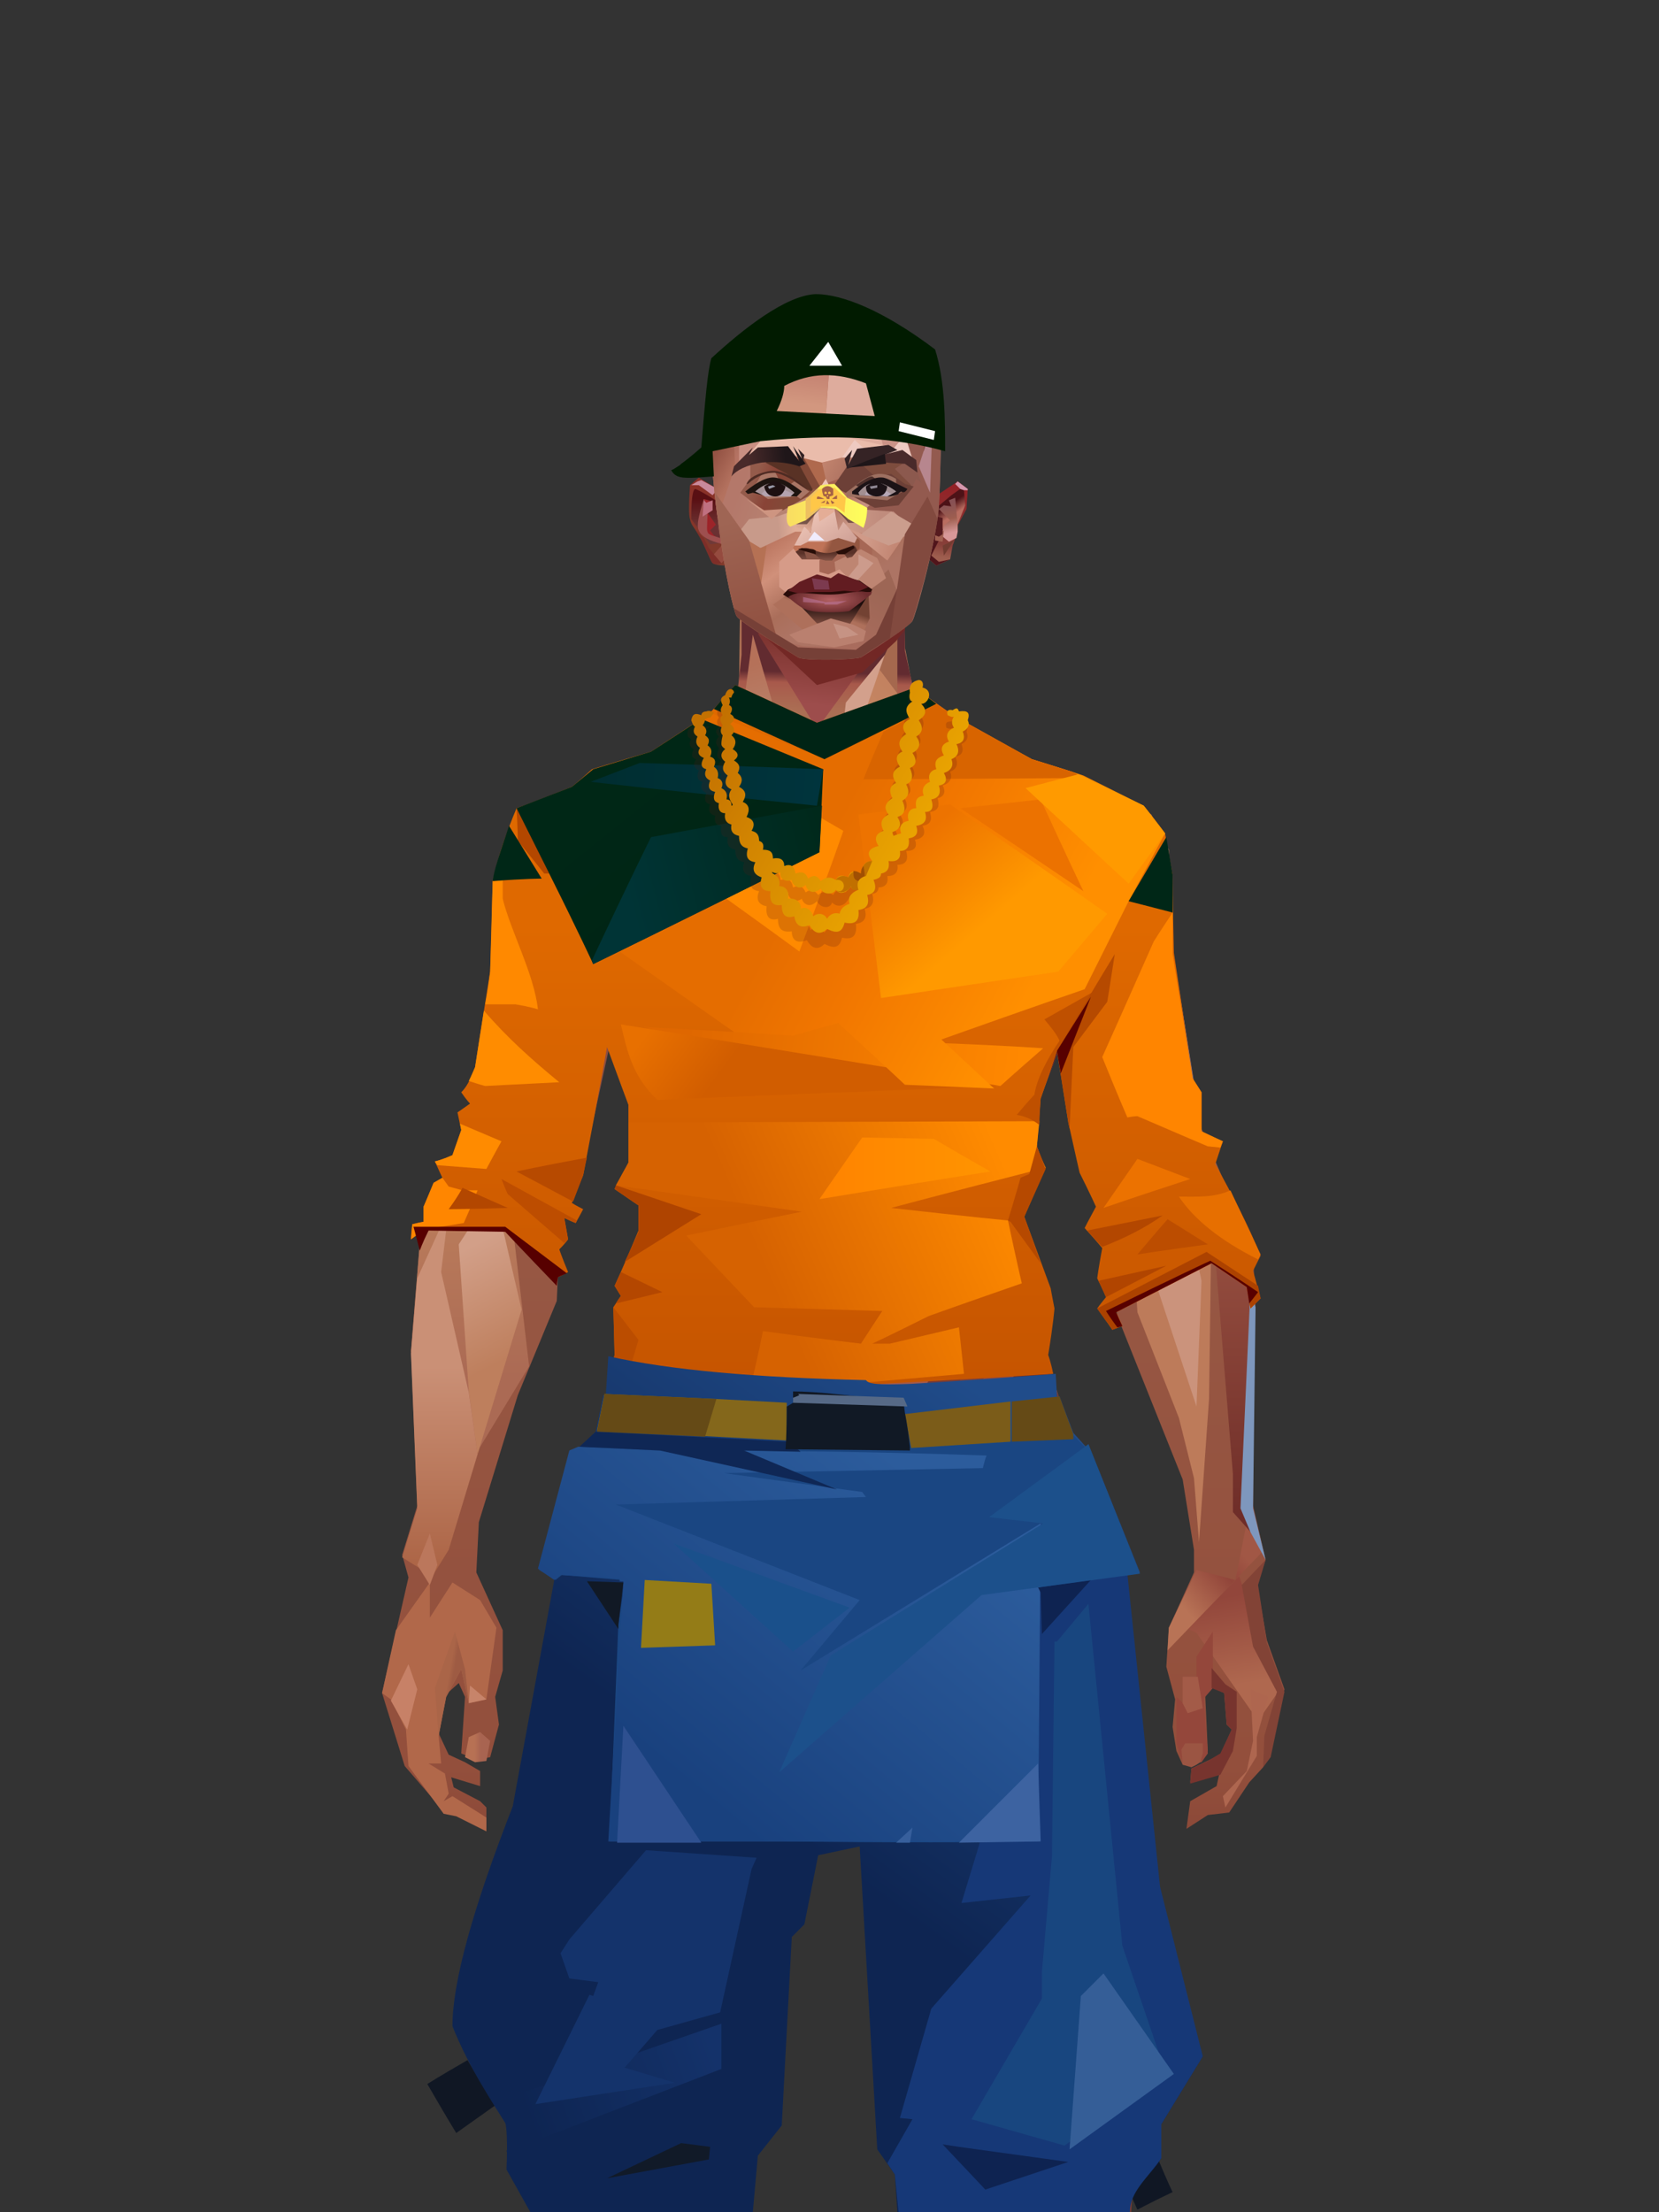 <?xml version="1.0" encoding="UTF-8"?>
<svg xmlns="http://www.w3.org/2000/svg" xmlns:xlink="http://www.w3.org/1999/xlink" width="1320px" height="1760px" viewBox="0 0 1320 1760" version="1.1">
<rect x="0" y="0" width="1320" height="1760" fill="#333333" stroke="none"/>
<defs>




</defs>

<defs>
<linearGradient x1="50%" y1="6%" x2="50%" y2="100%" id="id-male-6.6_base_3-0">
<stop stop-color="#b37355" offset="0%">
</stop>
<stop stop-color="#c58b67" offset="8%">
</stop>
<stop stop-color="#a5684c" offset="20%">
</stop>
<stop stop-color="#975844" offset="34%">
</stop>
<stop stop-color="#934f3c" offset="71%">
</stop>
<stop stop-color="#602521" offset="100%">
</stop>
</linearGradient>
<linearGradient x1="50%" y1="-10%" x2="50%" y2="84%" id="id-male-6.6_base_3-1">
<stop stop-color="#a86549" offset="0%">
</stop>
<stop stop-color="#c1845e" offset="49%">
</stop>
<stop stop-color="#ab6a54" offset="100%">
</stop>
</linearGradient>
<linearGradient x1="57%" y1="50%" x2="47%" y2="56%" id="id-male-6.6_base_3-2">
<stop stop-color="#7a3a33" offset="0%">
</stop>
<stop stop-color="#783731" offset="100%">
</stop>
</linearGradient>
<linearGradient x1="45%" y1="35%" x2="55%" y2="47%" id="id-male-6.6_base_3-3">
<stop stop-color="#a66552" offset="0%">
</stop>
<stop stop-color="#824237" offset="100%">
</stop>
</linearGradient>
<linearGradient x1="54%" y1="31%" x2="47%" y2="81%" id="id-male-6.6_base_3-4">
<stop stop-color="#a5684e" offset="0%">
</stop>
<stop stop-color="#a7644c" offset="20%">
</stop>
<stop stop-color="#8a4938" offset="71%">
</stop>
<stop stop-color="#854739" offset="81%">
</stop>
<stop stop-color="#824036" offset="100%">
</stop>
</linearGradient>
<linearGradient x1="43%" y1="38%" x2="54%" y2="44%" id="id-male-6.6_base_3-5">
<stop stop-color="#aa6548" offset="0%">
</stop>
<stop stop-color="#9e5b43" offset="100%">
</stop>
</linearGradient>
<linearGradient x1="46%" y1="8%" x2="58%" y2="82%" id="id-male-6.6_base_3-6">
<stop stop-color="#c9906f" offset="0%">
</stop>
<stop stop-color="#a45848" offset="100%">
</stop>
</linearGradient>
<linearGradient x1="50%" y1="41%" x2="49%" y2="65%" id="id-male-6.6_base_3-7">
<stop stop-color="#622b30" offset="0%">
</stop>
<stop stop-color="#a8594b" offset="27%">
</stop>
<stop stop-color="#ab6f54" offset="100%">
</stop>
</linearGradient>
<linearGradient x1="63%" y1="4%" x2="25%" y2="77%" id="id-male-6.6_base_3-8">
<stop stop-color="#d2a185" offset="0%">
</stop>
<stop stop-color="#d5a88f" offset="55%">
</stop>
<stop stop-color="#b97a5d" offset="100%">
</stop>
</linearGradient>
<linearGradient x1="50%" y1="23%" x2="41%" y2="77%" id="id-male-6.6_base_3-9">
<stop stop-color="#7f3531" offset="0%">
</stop>
<stop stop-color="#9d4d4c" offset="100%">
</stop>
</linearGradient>
<linearGradient x1="47%" y1="22%" x2="55%" y2="89%" id="id-male-6.6_base_3-10">
<stop stop-color="#b57159" offset="0%">
</stop>
<stop stop-color="#bc8971" offset="100%">
</stop>
</linearGradient>
<linearGradient x1="86%" y1="87%" x2="11%" y2="66%" id="id-male-6.6_base_3-11">
<stop stop-color="#9e5c4a" offset="0%">
</stop>
<stop stop-color="#8c4e40" offset="100%">
</stop>
</linearGradient>
<linearGradient x1="71%" y1="11%" x2="50%" y2="100%" id="id-male-6.6_base_3-12">
<stop stop-color="#b27255" offset="0%">
</stop>
<stop stop-color="#a5684c" offset="100%" stop-opacity="0">
</stop>
</linearGradient>
<linearGradient x1="66%" y1="46%" x2="56%" y2="43%" id="id-male-6.6_base_3-13">
<stop stop-color="#8e5040" offset="0%">
</stop>
<stop stop-color="#7d403a" offset="100%">
</stop>
</linearGradient>
<linearGradient x1="100%" y1="41%" x2="50%" y2="63%" id="id-male-6.6_base_3-14">
<stop stop-color="#712725" offset="0%">
</stop>
<stop stop-color="#732825" offset="100%">
</stop>
</linearGradient>
<linearGradient x1="69%" y1="20%" x2="50%" y2="100%" id="id-male-6.6_base_3-15">
<stop stop-color="#925342" offset="0%">
</stop>
<stop stop-color="#9d5a48" offset="100%">
</stop>
</linearGradient>
<linearGradient x1="36%" y1="20%" x2="57%" y2="81%" id="id-male-6.6_base_3-16">
<stop stop-color="#b07254" offset="0%">
</stop>
<stop stop-color="#b37355" offset="100%">
</stop>
</linearGradient>
<linearGradient x1="26%" y1="83%" x2="92%" y2="50%" id="id-male-6.6_base_3-17">
<stop stop-color="#c48864" offset="0%" stop-opacity="0">
</stop>
<stop stop-color="#c38b6b" offset="99%">
</stop>
</linearGradient>
<linearGradient x1="17%" y1="56%" x2="85%" y2="45%" id="id-male-6.6_base_3-18">
<stop stop-color="#d0a183" offset="0%" stop-opacity="0">
</stop>
<stop stop-color="#d0a183" offset="51%">
</stop>
<stop stop-color="#c68e6e" offset="100%">
</stop>
</linearGradient>
<linearGradient x1="17%" y1="24%" x2="74%" y2="87%" id="id-male-6.6_base_3-19">
<stop stop-color="#c78e6c" offset="0%">
</stop>
<stop stop-color="#b87755" offset="100%">
</stop>
</linearGradient>
<linearGradient x1="26%" y1="42%" x2="80%" y2="75%" id="id-male-6.6_base_3-20">
<stop stop-color="#d9b09c" offset="0%">
</stop>
<stop stop-color="#d5a88f" offset="100%" stop-opacity="0">
</stop>
</linearGradient>
<linearGradient x1="29%" y1="56%" x2="77%" y2="50%" id="id-male-6.6_base_3-21">
<stop stop-color="#cda484" offset="0%">
</stop>
<stop stop-color="#cb9d7c" offset="100%" stop-opacity="0">
</stop>
</linearGradient>
<linearGradient x1="74%" y1="24%" x2="34%" y2="74%" id="id-male-6.6_base_3-22">
<stop stop-color="#c38260" offset="0%">
</stop>
<stop stop-color="#c58865" offset="100%">
</stop>
</linearGradient>
<linearGradient x1="66%" y1="100%" x2="40%" y2="0%" id="id-male-6.6_base_3-23">
<stop stop-color="#bc7a58" offset="0%">
</stop>
<stop stop-color="#d7aa98" offset="46%">
</stop>
<stop stop-color="#c28360" offset="100%">
</stop>
</linearGradient>
<linearGradient x1="52%" y1="13%" x2="59%" y2="75%" id="id-male-6.6_base_3-24">
<stop stop-color="#92463b" offset="0%">
</stop>
<stop stop-color="#af684f" offset="100%">
</stop>
</linearGradient>
<linearGradient x1="28%" y1="76%" x2="73%" y2="20%" id="id-male-6.6_base_3-25">
<stop stop-color="#b87356" offset="0%">
</stop>
<stop stop-color="#91453a" offset="67%">
</stop>
<stop stop-color="#a15745" offset="100%">
</stop>
</linearGradient>
<linearGradient x1="50%" y1="0%" x2="50%" y2="100%" id="id-male-6.6_base_3-26">
<stop stop-color="#9a5242" offset="0%">
</stop>
<stop stop-color="#6c2b27" offset="100%">
</stop>
</linearGradient>
<linearGradient x1="66%" y1="59%" x2="24%" y2="66%" id="id-male-6.6_base_3-27">
<stop stop-color="#a36149" offset="0%">
</stop>
<stop stop-color="#c07f5d" offset="100%">
</stop>
</linearGradient>
<linearGradient x1="41%" y1="11%" x2="55%" y2="61%" id="id-male-6.6_base_3-28">
<stop stop-color="#cd9781" offset="0%">
</stop>
<stop stop-color="#b4705c" offset="100%">
</stop>
</linearGradient>
<linearGradient x1="19%" y1="58%" x2="66%" y2="43%" id="id-male-6.6_base_3-29">
<stop stop-color="#d3a389" offset="0%">
</stop>
<stop stop-color="#c38761" offset="100%">
</stop>
</linearGradient>
<linearGradient x1="73%" y1="50%" x2="30%" y2="53%" id="id-male-6.6_base_3-30">
<stop stop-color="#9b5f42" offset="0%">
</stop>
<stop stop-color="#b67b61" offset="100%">
</stop>
</linearGradient>
<linearGradient x1="31%" y1="0%" x2="50%" y2="100%" id="id-male-6.6_base_3-31">
<stop stop-color="#d5a897" offset="0%">
</stop>
<stop stop-color="#d1a08e" offset="100%">
</stop>
</linearGradient>
<linearGradient x1="29%" y1="43%" x2="65%" y2="100%" id="id-male-6.6_base_3-32">
<stop stop-color="#d29d85" offset="0%">
</stop>
<stop stop-color="#c18265" offset="100%">
</stop>
</linearGradient>
<linearGradient x1="13%" y1="78%" x2="84%" y2="50%" id="id-male-6.6_base_3-33">
<stop stop-color="#b77456" offset="0%">
</stop>
<stop stop-color="#aa6244" offset="100%">
</stop>
</linearGradient>
<linearGradient x1="50%" y1="0%" x2="36%" y2="100%" id="id-male-6.6_base_3-34">
<stop stop-color="#d1a187" offset="0%">
</stop>
<stop stop-color="#cc957e" offset="100%">
</stop>
</linearGradient>
<linearGradient x1="50%" y1="28%" x2="64%" y2="55%" id="id-male-6.6_base_3-35">
<stop stop-color="#cf9d80" offset="0%">
</stop>
<stop stop-color="#c38869" offset="100%">
</stop>
</linearGradient>
<linearGradient x1="40%" y1="55%" x2="62%" y2="71%" id="id-male-6.6_base_3-36">
<stop stop-color="#b47251" offset="0%">
</stop>
<stop stop-color="#ba7b58" offset="100%">
</stop>
</linearGradient>
<linearGradient x1="9%" y1="37%" x2="88%" y2="55%" id="id-male-6.6_base_3-37">
<stop stop-color="#9d5d46" offset="0%">
</stop>
<stop stop-color="#86473b" offset="100%">
</stop>
</linearGradient>
<linearGradient x1="62%" y1="19%" x2="50%" y2="100%" id="id-male-6.6_base_3-38">
<stop stop-color="#b06a4d" offset="0%">
</stop>
<stop stop-color="#8e483a" offset="100%">
</stop>
</linearGradient>
<linearGradient x1="45%" y1="18%" x2="51%" y2="67%" id="id-male-6.6_base_3-39">
<stop stop-color="#d29f88" offset="0%">
</stop>
<stop stop-color="#be7f5d" offset="100%">
</stop>
</linearGradient>
<linearGradient x1="50%" y1="43%" x2="50%" y2="100%" id="id-male-6.6_base_3-40">
<stop stop-color="#ca9076" offset="0%">
</stop>
<stop stop-color="#ab6344" offset="100%">
</stop>
</linearGradient>
<linearGradient x1="45%" y1="50%" x2="58%" y2="50%" id="id-male-6.6_base_3-41">
<stop stop-color="#9d5d49" offset="0%">
</stop>
<stop stop-color="#be836d" offset="100%">
</stop>
</linearGradient>
<linearGradient x1="33%" y1="74%" x2="77%" y2="42%" id="id-male-6.6_base_3-42">
<stop stop-color="#a8644f" offset="0%">
</stop>
<stop stop-color="#b6765a" offset="100%">
</stop>
</linearGradient>
<linearGradient x1="63%" y1="59%" x2="38%" y2="59%" id="id-male-6.6_base_3-43">
<stop stop-color="#a86451" offset="0%">
</stop>
<stop stop-color="#b77154" offset="100%">
</stop>
</linearGradient>
<linearGradient x1="50%" y1="0%" x2="50%" y2="100%" id="id-male-6.6_base_3-44">
<stop stop-color="#bd907d" offset="0%">
</stop>
<stop stop-color="#9e5744" offset="100%">
</stop>
</linearGradient>
<linearGradient x1="47%" y1="47%" x2="53%" y2="50%" id="id-male-6.6_base_3-45">
<stop stop-color="#c19b86" offset="0%">
</stop>
<stop stop-color="#9e5744" offset="100%">
</stop>
</linearGradient>
<linearGradient x1="50%" y1="0%" x2="50%" y2="100%" id="id-male-6.6_base_3-46">
<stop stop-color="#ac6553" offset="0%">
</stop>
<stop stop-color="#9e5644" offset="100%">
</stop>
</linearGradient>
<linearGradient x1="50%" y1="0%" x2="50%" y2="100%" id="id-male-6.6_base_3-47">
<stop stop-color="#b28775" offset="0%">
</stop>
<stop stop-color="#b68776" offset="100%">
</stop>
</linearGradient>
<linearGradient x1="0%" y1="55%" x2="100%" y2="55%" id="id-male-6.6_base_3-48">
<stop stop-color="#a2675e" offset="0%">
</stop>
<stop stop-color="#8f4f4c" offset="100%">
</stop>
</linearGradient>
<linearGradient x1="50%" y1="0%" x2="50%" y2="100%" id="id-male-6.6_base_3-49">
<stop stop-color="#af8873" offset="0%">
</stop>
<stop stop-color="#93493e" offset="100%">
</stop>
</linearGradient>
<linearGradient x1="49%" y1="20%" x2="52%" y2="96%" id="id-male-6.6_base_3-50">
<stop stop-color="#9b5650" offset="0%">
</stop>
<stop stop-color="#984d3f" offset="100%">
</stop>
</linearGradient>
<linearGradient x1="50%" y1="0%" x2="50%" y2="100%" id="id-male-6.6_base_3-51">
<stop stop-color="#5a1d24" offset="0%">
</stop>
<stop stop-color="#72332b" offset="100%">
</stop>
</linearGradient>
<linearGradient x1="33%" y1="47%" x2="59%" y2="56%" id="id-male-6.6_base_3-52">
<stop stop-color="#8e4d39" offset="0%">
</stop>
<stop stop-color="#7c3a31" offset="100%">
</stop>
</linearGradient>
</defs>
<g transform="translate(304,473)" id="id-male-6.6_base_3-53">
<polygon points="174 662 139 824 137 906 146 1082 171 1154 176 1211 174 1230 175 1284 287 1284 284 1265 308 1195 306 1124 345 952 343 912 353 879 362 881 371 877 383 904 391 970 434 1079 457 1202 475 1252 475 1284 596 1284 600 1225 591 1146 609 1103 612 997 596 842 545 671 539 640 528 606 531 569 509 498 522 403 539 360 539 348 563 464 576 498 585 574 637 704 646 760 646 778 626 822 624 853 631 879 629 901 632 920 637 931 647 931 657 920 655 877 659 867 670 874 672 899 676 903 667 923 644 934 643 945 666 939 664 948 643 960 640 982 657 971 674 969 690 945 701 933 704 926 707 923 713 892 718 871 704 832 696 786 703 768 693 725 693 521 652 425 629 282 626 203 612 175 567 156 548 141 530 139 479 114 422 73 416 42 415 1 285 0 284 73 279 83 242 114 196 137 171 139 155 156 108 175 91 228 91 287 68 431 30 516 23 602 28 725 16 764 21 782 0 874 18 932 49 968 59 970 83 982 83 965 78 960 57 949 55 941 78 948 78 936 66 929 53 923 45 906 51 875 61 866 66 877 63 922 75 927 86 925 93 899 90 877 96 856 96 824 75 778 77 738 108 637 139 562 142 495 159 458 180 358 199 403 203 461 211 504 188 564 191 608" fill="url(#id-male-6.6_base_3-0)" id="id-male-6.6_base_3-54">
</polygon>
<polygon points="91 287 68 431 30 516 23 602 72 688 117 614 98 452 109 469 123 336 102 372 109 294 88 309 109 285" fill="url(#id-male-6.6_base_3-1)" id="id-male-6.6_base_3-54">
</polygon>
<polygon points="383 906 391 972 434 1081 457 1204 475 1254 475 1287 596 1287 600 1226 591 1148 609 1105 612 999 602 904 584 908 584 846 535 683 456 705 382 878" fill="url(#id-male-6.6_base_3-2)" id="id-male-6.6_base_3-54">
</polygon>
<polygon points="137 907 146 1083 171 1156 176 1212 174 1232 175 1286 175 1287 287 1287 284 1266 308 1197 306 1126 345 954 343 923 293 814 263 724 247 711" fill="url(#id-male-6.6_base_3-3)" id="id-male-6.6_base_3-54">
</polygon>
<polygon points="545 673 539 641 528 608 531 571 509 500 522 405 539 361 539 350 563 465 576 500 601 540 660 491 688 529 652 427 629 283 626 205 612 177 568 157 548 142 530 141 479 116 422 75 416 44 415 3 360 3 360 715 462 724" fill="url(#id-male-6.6_base_3-4)" id="id-male-6.6_base_3-54">
</polygon>
<polygon points="83 984 59 972 49 970 21 932 19 903 7 879 0 874 11 824 38 786 38 814 56 786 78 800 91 822 83 879 69 882 63 855 51 877 45 908 47 930 37 930 50 938 53 954 49 960 56 956 83 973" fill="#b1684a" id="id-male-6.6_base_3-59">
</polygon>
<polygon points="66 855 69 882 63 855 51 877 45 908 42 870 58 825" fill="url(#id-male-6.6_base_3-5)" id="id-male-6.6_base_3-59">
</polygon>
<polygon points="83 879 69 882 70 868" fill="#c7846a" id="id-male-6.6_base_3-59">
</polygon>
<polygon points="481 376 513 349 558 291 522 368" fill="#885f60" id="id-male-6.6_base_3-62">
</polygon>
<polygon points="313 697 260 560 246 448 259 424 355 408 361 366 317 404 285 409 267 378 313 343 394 351 431 378 420 404 368 399 371 404 449 421 466 441 449 510 466 547 406 697 358 717" fill="url(#id-male-6.6_base_3-6)" id="id-male-6.6_base_3-63">
</polygon>
<polygon points="410 90 430 82 423 76 416 45 416 7 286 9 286 48 283 76 278 86 244 114 195 139 366 139 390 70 410 26" fill="url(#id-male-6.6_base_3-7)" id="id-male-6.6_base_3-64">
</polygon>
<polygon points="182 180 133 231 97 289 97 231 113 182 165 159" fill="url(#id-male-6.6_base_3-8)" id="id-male-6.6_base_3-65">
</polygon>
<polygon points="346 107 384 55 409 31 414 23 299 31" fill="url(#id-male-6.6_base_3-9)" id="id-male-6.6_base_3-66">
</polygon>
<polygon points="287 93 295 32 323 129" fill="url(#id-male-6.6_base_3-10)" id="id-male-6.6_base_3-67">
</polygon>
<polygon points="336 139 314 151 270 146 224 139" fill="#e2b4a4" id="id-male-6.6_base_3-68">
</polygon>
<polygon points="410 84 409 136 461 129" fill="url(#id-male-6.6_base_3-11)" id="id-male-6.6_base_3-69">
</polygon>
<polygon points="173 246 167 286 191 351 263 386 328 330 359 330 359 152 348 139 336 139 309 152" fill="url(#id-male-6.6_base_3-12)" id="id-male-6.6_base_3-70">
</polygon>
<polygon points="464 159 516 190 500 159" fill="url(#id-male-6.6_base_3-13)" id="id-male-6.6_base_3-71">
</polygon>
<polygon points="302 31 346 72 382 62 409 37 416 28 416 13" fill="url(#id-male-6.6_base_3-14)" id="id-male-6.6_base_3-72">
</polygon>
<polygon points="263 151 191 202 219 151" fill="#b17054" id="id-male-6.6_base_3-73">
</polygon>
<polygon points="154 206 170 170 122 188" fill="#deb7a9" id="id-male-6.6_base_3-74">
</polygon>
<polygon points="358 285 344 299 323 318 305 354 358 345 354 305" fill="url(#id-male-6.6_base_3-15)" id="id-male-6.6_base_3-75">
</polygon>
<polygon points="260 361 265 387 203 371 191 347" fill="#94523b" id="id-male-6.6_base_3-76">
</polygon>
<polygon points="198 362 181 359 167 284" fill="#5e2227" id="id-male-6.6_base_3-77">
</polygon>
<polygon points="477 341 477 335 488 326 496 325 509 338 496 348 485 354" fill="#5d2221" id="id-male-6.6_base_3-78">
</polygon>
<polygon points="314 151 342 220 317 293 237 351 209 318 172 251 185 205 270 146" fill="url(#id-male-6.6_base_3-16)" id="id-male-6.6_base_3-79">
</polygon>
<polygon points="314 151 330 238 209 318 172 251 185 205 270 146" fill="url(#id-male-6.6_base_3-17)" id="id-male-6.6_base_3-79">
</polygon>
<polygon points="314 151 350 205 220 227 185 205 270 146" fill="url(#id-male-6.6_base_3-18)" opacity="0.369" id="id-male-6.6_base_3-79">
</polygon>
<polygon points="211 335 223 322 242 327 244 332 235 353 213 349" fill="#642b26" id="id-male-6.6_base_3-82">
</polygon>
<polygon points="224 339 226 342 226 345 222 349 235 350 242 333 230 338 227 335" fill="#70434f" id="id-male-6.6_base_3-83">
</polygon>
<polygon points="488 343 491 347 486 351 479 338 489 327 495 327 493 336" fill="#6f373c" id="id-male-6.6_base_3-84">
</polygon>
<polygon points="485 339 488 343 493 337" fill="#92523e" id="id-male-6.6_base_3-85">
</polygon>
<polygon points="359 162 359 291 406 325 455 347 529 267 463 182 415 166" fill="url(#id-male-6.6_base_3-19)" id="id-male-6.6_base_3-86">
</polygon>
<polygon points="359 178 359 281 391 302 391 249 489 270 461 189 415 166" fill="url(#id-male-6.6_base_3-20)" id="id-male-6.6_base_3-86">
</polygon>
<polygon points="359 178 359 219 472 220 461 189 415 166 371 163" fill="url(#id-male-6.6_base_3-21)" id="id-male-6.6_base_3-86">
</polygon>
<polygon points="358 178 372 168 440 156 413 137 378 158 411 80 396 60 358 146" fill="url(#id-male-6.6_base_3-22)" id="id-male-6.6_base_3-89">
</polygon>
<polygon points="346 140 358 152 372 129 400 48 369 86 364 130" fill="#d3a08c" id="id-male-6.6_base_3-90">
</polygon>
<polygon points="591 281 601 226 559 159 514 159 523 138 499 156 571 263" fill="url(#id-male-6.6_base_3-23)" id="id-male-6.6_base_3-91">
</polygon>
<polygon points="609 298 626 332 629 285 627 227 614 207 617 251" fill="#8581a0" id="id-male-6.6_base_3-92">
</polygon>
<polygon points="554 159 567 157 612 177 614 192 579 175 603 207 601 226" fill="#b67758" id="id-male-6.6_base_3-93">
</polygon>
<polygon points="641 823 648 826 697 896 713 873 682 781" fill="url(#id-male-6.6_base_3-24)" id="id-male-6.6_base_3-94">
</polygon>
<polygon points="625 840 700 762 688 738 679 784 648 776 626 822" fill="url(#id-male-6.6_base_3-25)" id="id-male-6.6_base_3-94">
</polygon>
<polygon points="648 862 648 845 661 825 661 870 654 878 657 922 652 929 637 929 632 914 632 893 632 877 644 888" fill="#94473b" id="id-male-6.6_base_3-96">
</polygon>
<polygon points="554 375 577 333 607 451 594 508 568 462" fill="#bb7966" id="id-male-6.6_base_3-97">
</polygon>
<polygon points="623 326 643 425 633 431 693 523 652 427 636 326 625 315" fill="#7b779a" id="id-male-6.6_base_3-98">
</polygon>
<polygon points="628 274 638 339 623 314" fill="#6f393c" id="id-male-6.6_base_3-99">
</polygon>
<polygon points="693 523 695 567 685 525 618 416 633 431" fill="#8d4e3b" id="id-male-6.6_base_3-100">
</polygon>
<polygon points="640 463 599 539 601 571 634 655 646 703 650 754 658 640 660 491" fill="#bd7b5a" id="id-male-6.6_base_3-101">
</polygon>
<polygon points="610 531 648 646 652 546 638 479" fill="#cb937c" id="id-male-6.6_base_3-101">
</polygon>
<polygon points="693 748 677 730 677 700 660 491 685 525 691 552 684 727" fill="url(#id-male-6.6_base_3-26)" id="id-male-6.6_base_3-103">
</polygon>
<polygon points="691 746 703 768 693 727 695 567 691 551 683 727" fill="#7e97bd" id="id-male-6.6_base_3-104">
</polygon>
<polygon points="260 559 310 683 355 716 263 713 238 685 195 582" fill="url(#id-male-6.6_base_3-27)" id="id-male-6.6_base_3-105">
</polygon>
<polygon points="637 931 636 919 639 914 653 914 653 922 651 929 648 931 644 933" fill="#9b5543" id="id-male-6.6_base_3-106">
</polygon>
<polygon points="637 861 637 882 641 890 653 886 649 861" fill="#a35b48" id="id-male-6.6_base_3-107">
</polygon>
<polygon points="691 871 693 912 688 936 669 956 671 965 696 924 696 909 705 877" fill="#ae664f" id="id-male-6.6_base_3-108">
</polygon>
<polygon points="703 768 684 788 693 837 712 873 702 908 701 933 707 925 718 873 704 834 697 788" fill="#824336" id="id-male-6.6_base_3-109">
</polygon>
<polygon points="667 939 643 946 644 934 657 928 667 922 676 903 672 899 670 874 660 870 660 854 671 867 680 873 680 902 677 920" fill="#77342e" id="id-male-6.6_base_3-110">
</polygon>
<polygon points="361 510 359 634 426 561 420 535" fill="url(#id-male-6.6_base_3-28)" opacity="0.626" id="id-male-6.6_base_3-111">
</polygon>
<polygon points="319 403 289 399 268 380 313 343 361 348 362 372" fill="url(#id-male-6.6_base_3-29)" id="id-male-6.6_base_3-112">
</polygon>
<polygon points="171 141 168 151 180 151 204 139 196 138" fill="url(#id-male-6.6_base_3-30)" id="id-male-6.6_base_3-113">
</polygon>
<polygon points="359 308 362 360 382 334" fill="#bb7863" opacity="0.625" id="id-male-6.6_base_3-114">
</polygon>
<polygon points="360 546 360 584 387 551 374 540" fill="url(#id-male-6.6_base_3-31)" opacity="0.626" id="id-male-6.6_base_3-115">
</polygon>
<polygon points="346 542 360 547 373 540 360 534" fill="#763735" id="id-male-6.6_base_3-116">
</polygon>
<polygon points="325 545 277 503 259 561 308 579" fill="url(#id-male-6.6_base_3-32)" opacity="0.758" id="id-male-6.6_base_3-117">
</polygon>
<polygon points="389 499 460 467 449 510 404 520" fill="url(#id-male-6.6_base_3-33)" id="id-male-6.6_base_3-118">
</polygon>
<polygon points="364 491 361 403 420 428" fill="url(#id-male-6.6_base_3-34)" opacity="0.758" id="id-male-6.6_base_3-119">
</polygon>
<polygon points="262 446 333 446 323 469 279 492" fill="url(#id-male-6.6_base_3-35)" opacity="0.758" id="id-male-6.6_base_3-120">
</polygon>
<polygon points="259 425 279 496 259 561 236 528 213 443 227 425 243 447" fill="url(#id-male-6.6_base_3-36)" id="id-male-6.6_base_3-121">
</polygon>
<polygon points="412 343 444 374 466 383 499 351 447 354 416 339" fill="url(#id-male-6.6_base_3-37)" id="id-male-6.6_base_3-122">
</polygon>
<polygon points="164 252 163 278 128 284" fill="#85483c" id="id-male-6.6_base_3-123">
</polygon>
<polygon points="58 478 88 441 88 416 69 430 66 456" fill="url(#id-male-6.6_base_3-38)" id="id-male-6.6_base_3-124">
</polygon>
<polygon points="76 684 69 634 61 517 89 474 111 569" fill="url(#id-male-6.6_base_3-39)" id="id-male-6.6_base_3-125">
</polygon>
<polygon points="53 489 47 539 69 635 76 684 53 760 40 781 16 766 28 727 23 604 28 544" fill="url(#id-male-6.6_base_3-40)" id="id-male-6.6_base_3-126">
</polygon>
<polygon points="136 452 127 497 153 460 177 340 170 300" fill="#965744" id="id-male-6.6_base_3-127">
</polygon>
<polygon points="181 359 159 460 143 497 142 514 123 532 109 514 108 490 127 497 153 460 177 340" fill="#8d4e42" id="id-male-6.6_base_3-127">
</polygon>
<polygon points="38 747 28 772 38 788 44 772" fill="#bb775c" id="id-male-6.6_base_3-129">
</polygon>
<polygon points="359 379 342 413 361 444 377 417" fill="url(#id-male-6.6_base_3-41)" id="id-male-6.6_base_3-130">
</polygon>
<polygon points="196 581 260 561 229 519" fill="url(#id-male-6.6_base_3-42)" id="id-male-6.6_base_3-131">
</polygon>
<polygon points="74 929 66 925 69 909 78 905 86 912 83 928" fill="url(#id-male-6.6_base_3-43)" id="id-male-6.6_base_3-132">
</polygon>
<polygon points="20 903 7 880 21 851 28 871" fill="#c78167" id="id-male-6.6_base_3-133">
</polygon>
<polygon points="218 1123 203 1040 191 913 171 1090 182 1169 230 1208 261 1237 270 1213 234 1175 212 1157 272 1191 281 1169" fill="url(#id-male-6.6_base_3-44)" opacity="0.808" id="id-male-6.6_base_3-134">
</polygon>
<polygon points="182 1207 181 1155 213 1106 236 1166 230 1210" fill="#a8614d" id="id-male-6.6_base_3-135">
</polygon>
<polygon points="187 902 211 1137 227 1161 275 1187 299 1137 272 1009 299 918 269 791 211 836" fill="url(#id-male-6.6_base_3-45)" id="id-male-6.6_base_3-136">
</polygon>
<polygon points="288 1079 311 1040 311 942 295 903 264 1019 275 1188 301 1137" fill="url(#id-male-6.6_base_3-46)" id="id-male-6.6_base_3-137">
</polygon>
<polygon points="584 908 604 1008 608 1106 614 998 599 887" fill="#848bb1" id="id-male-6.6_base_3-138">
</polygon>
<polygon points="430 886 488 1140 535 1115 561 925 566 886 536 816 500 786" fill="url(#id-male-6.6_base_3-47)" opacity="0.792" id="id-male-6.6_base_3-139">
</polygon>
<polygon points="581 921 588 1011 584 1112 576 1162 544 1046 566 886" fill="url(#id-male-6.6_base_3-48)" id="id-male-6.6_base_3-140">
</polygon>
<polygon points="561 1247 518 1200 472 1112 494 931 505 931 594 1188 579 1244" fill="url(#id-male-6.6_base_3-49)" id="id-male-6.6_base_3-141">
</polygon>
<polygon points="531 1221 539 1263 536 1269 516 1287 509 1287 500 1263 513 1199 488 1226 462 1170 472 1101 427 1010 398 877 469 771 518 739 536 818 500 787 433 890 477 1078 534 1212" fill="url(#id-male-6.6_base_3-50)" id="id-male-6.6_base_3-142">
</polygon>
<polygon points="321 1058 284 852 258 721 266 733 371 879 362 883 354 881 343 914 345 954" fill="#995346" id="id-male-6.6_base_3-143">
</polygon>
<polygon points="429 1068 424 875 536 705 454 704 380 865 384 906 391 972" fill="#9e5752" opacity="0.394" id="id-male-6.6_base_3-144">
</polygon>
<polygon points="175 1262 194 1287 206 1287 225 1226 213 1249 175 1221 174 1232" fill="#743428" id="id-male-6.6_base_3-145">
</polygon>
<polygon points="528 1227 554 1234 569 1169 549 1168" fill="#ac7064" id="id-male-6.6_base_3-146">
</polygon>
<polygon points="546 678 545 672 539 641 528 608 531 571 509 500 522 405 539 361 539 350 547 389 542 330 558 289 517 369 528 369 517 411 499 442 509 465 488 531 507 525 522 585 449 724" fill="url(#id-male-6.6_base_3-51)" id="id-male-6.6_base_3-54">
</polygon>
<polygon points="402 722 490 609 522 585 449 723" fill="#94493c" id="id-male-6.6_base_3-148">
</polygon>
<polygon points="174 664 139 826 137 907 139 937 238 690 352 886 354 881 362 883 371 879 383 906 471 773 548 712 596 844 545 673 539 641 478 697 449 723 278 705 232 657 188 566 191 610" fill="url(#id-male-6.6_base_3-52)" id="id-male-6.6_base_3-54">
</polygon>
<polygon points="189 616 211 620 190 586 190 609" fill="#813f3a" id="id-male-6.6_base_3-150">
</polygon>
<polygon points="139 836 225 709 167 697 139 826" fill="#753e2a" id="id-male-6.6_base_3-151">
</polygon>
<polygon points="518 734 596 843 547 678" fill="#622b30" id="id-male-6.6_base_3-152">
</polygon>
<polygon points="415 778 447 726 314 744 329 762" fill="#a6564c" opacity="0.52" id="id-male-6.6_base_3-54">
</polygon>
<polygon points="411 685 463 666 456 573" fill="#7a3b33" id="id-male-6.6_base_3-154">
</polygon>
</g>
<defs>
<linearGradient x1="53%" y1="5%" x2="47%" y2="91%" id="id-male-6.8_face_3-0">
<stop stop-color="#932126" offset="0%">
</stop>
<stop stop-color="#873f39" offset="82%">
</stop>
<stop stop-color="#9e5e4f" offset="100%">
</stop>
</linearGradient>
<linearGradient x1="62%" y1="61%" x2="50%" y2="36%" id="id-male-6.8_face_3-1">
<stop stop-color="#ba6e61" offset="0%">
</stop>
<stop stop-color="#4d1217" offset="100%">
</stop>
</linearGradient>
<linearGradient x1="50%" y1="13%" x2="57%" y2="81%" id="id-male-6.8_face_3-2">
<stop stop-color="#885154" offset="0%">
</stop>
<stop stop-color="#9e5e4f" offset="52%">
</stop>
<stop stop-color="#d79898" offset="100%">
</stop>
</linearGradient>
<linearGradient x1="50%" y1="0%" x2="54%" y2="88%" id="id-male-6.8_face_3-3">
<stop stop-color="#8b2f27" offset="0%">
</stop>
<stop stop-color="#803a2b" offset="100%">
</stop>
</linearGradient>
<linearGradient x1="36%" y1="75%" x2="36%" y2="18%" id="id-male-6.8_face_3-4">
<stop stop-color="#6f3938" offset="0%">
</stop>
<stop stop-color="#590f13" offset="100%">
</stop>
</linearGradient>
<linearGradient x1="33%" y1="21%" x2="62%" y2="79%" id="id-male-6.8_face_3-5">
<stop stop-color="#a56757" offset="0%">
</stop>
<stop stop-color="#b57363" offset="10%">
</stop>
<stop stop-color="#b9735d" offset="53%">
</stop>
<stop stop-color="#d0907a" offset="70%">
</stop>
<stop stop-color="#aa6e5a" offset="88%">
</stop>
<stop stop-color="#ad7464" offset="100%">
</stop>
</linearGradient>
<linearGradient x1="28%" y1="56%" x2="79%" y2="54%" id="id-male-6.8_face_3-6">
<stop stop-color="#c89a8a" offset="0%">
</stop>
<stop stop-color="#e0ad98" offset="16%">
</stop>
<stop stop-color="#c08c7d" offset="100%">
</stop>
</linearGradient>
<linearGradient x1="68%" y1="59%" x2="18%" y2="46%" id="id-male-6.8_face_3-7">
<stop stop-color="#b78372" offset="0%">
</stop>
<stop stop-color="#b4786a" offset="100%">
</stop>
</linearGradient>
<linearGradient x1="26%" y1="17%" x2="91%" y2="50%" id="id-male-6.8_face_3-8">
<stop stop-color="#945344" offset="0%">
</stop>
<stop stop-color="#b3715e" offset="16%">
</stop>
<stop stop-color="#cb8c74" offset="51%">
</stop>
<stop stop-color="#935a4f" offset="100%">
</stop>
</linearGradient>
<linearGradient x1="45%" y1="16%" x2="52%" y2="84%" id="id-male-6.8_face_3-9">
<stop stop-color="#9f6554" offset="0%">
</stop>
<stop stop-color="#925343" offset="100%">
</stop>
</linearGradient>
<linearGradient x1="91%" y1="32%" x2="50%" y2="77%" id="id-male-6.8_face_3-10">
<stop stop-color="#9d6655" offset="0%">
</stop>
<stop stop-color="#a96c5d" offset="100%">
</stop>
</linearGradient>
<linearGradient x1="72%" y1="40%" x2="61%" y2="55%" id="id-male-6.8_face_3-11">
<stop stop-color="#734233" offset="0%">
</stop>
<stop stop-color="#ae705b" offset="100%">
</stop>
</linearGradient>
<linearGradient x1="50%" y1="33%" x2="50%" y2="100%" id="id-male-6.8_face_3-12">
<stop stop-color="#1e0d0c" offset="0%">
</stop>
<stop stop-color="#7f4d40" offset="100%">
</stop>
</linearGradient>
<linearGradient x1="34%" y1="50%" x2="87%" y2="60%" id="id-male-6.8_face_3-13">
<stop stop-color="#d09a88" offset="0%">
</stop>
<stop stop-color="#c38774" offset="100%">
</stop>
</linearGradient>
<linearGradient x1="14%" y1="54%" x2="60%" y2="65%" id="id-male-6.8_face_3-14">
<stop stop-color="#945b4b" offset="0%">
</stop>
<stop stop-color="#894336" offset="50%">
</stop>
<stop stop-color="#824937" offset="100%">
</stop>
</linearGradient>
<linearGradient x1="50%" y1="0%" x2="50%" y2="100%" id="id-male-6.8_face_3-15">
<stop stop-color="#ce9386" offset="0%">
</stop>
<stop stop-color="#c99387" offset="100%">
</stop>
</linearGradient>
<linearGradient x1="50%" y1="9%" x2="44%" y2="54%" id="id-male-6.8_face_3-16">
<stop stop-color="#c58372" offset="0%">
</stop>
<stop stop-color="#d2977f" offset="100%">
</stop>
</linearGradient>
<linearGradient x1="61%" y1="87%" x2="61%" y2="8%" id="id-male-6.8_face_3-17">
<stop stop-color="#deac9d" offset="0%" stop-opacity="0">
</stop>
<stop stop-color="#d69c96" offset="100%">
</stop>
</linearGradient>
<radialGradient cx="50%" cy="39%" r="61%" id="id-male-6.8_face_3-18" fx="50%" fy="39%" gradientTransform="translate(0.5,0.392) scale(0.254,1) rotate(90) scale(1,3) translate(-0.5,-0.392)">
<stop stop-color="#b36061" offset="0%">
</stop>
<stop stop-color="#6c2c2e" offset="100%">
</stop>
</radialGradient>
<linearGradient x1="67%" y1="12%" x2="50%" y2="100%" id="id-male-6.8_face_3-19">
<stop stop-color="#8d5644" offset="0%">
</stop>
<stop stop-color="#e0ad98" offset="100%">
</stop>
</linearGradient>
<linearGradient x1="45%" y1="50%" x2="56%" y2="52%" id="id-male-6.8_face_3-20">
<stop stop-color="#bf7357" offset="0%">
</stop>
<stop stop-color="#945741" offset="100%">
</stop>
</linearGradient>
<linearGradient x1="18%" y1="22%" x2="62%" y2="71%" id="id-male-6.8_face_3-21">
<stop stop-color="#a5624f" offset="0%">
</stop>
<stop stop-color="#c59181" offset="100%">
</stop>
</linearGradient>
<linearGradient x1="50%" y1="35%" x2="87%" y2="93%" id="id-male-6.8_face_3-22">
<stop stop-color="#eec5b7" offset="0%">
</stop>
<stop stop-color="#d1a398" offset="100%">
</stop>
</linearGradient>
<linearGradient x1="50%" y1="115%" x2="50%" y2="50%" id="id-male-6.8_face_3-23">
<stop stop-color="#925f51" offset="0%">
</stop>
<stop stop-color="#593128" offset="100%">
</stop>
</linearGradient>
<linearGradient x1="73%" y1="44%" x2="22%" y2="46%" id="id-male-6.8_face_3-24">
<stop stop-color="#1f1619" offset="0%">
</stop>
<stop stop-color="#492a2a" offset="100%">
</stop>
</linearGradient>
</defs>
<g transform="translate(548,259)" id="id-male-6.8_face_3-25">
<g id="id-male-6.8_face_3-26">
<g transform="translate(0,121)" id="id-male-6.8_face_3-27">
<polygon points="199 13 214 3 222 9 221 25 214 38 214 43 210 54 208 65 197 70 190 64" fill="url(#id-male-6.8_face_3-0)" id="id-male-6.8_face_3-28">
</polygon>
<polygon points="197 24 209 14 216 9 219 10 220 22 214 37 195 43" fill="url(#id-male-6.8_face_3-1)" id="id-male-6.8_face_3-29">
</polygon>
<polygon points="203 38 208 34 199 25 203 22 209 23 207 18 212 16 214 38 214 43 213 48 207 51 201 46" fill="url(#id-male-6.8_face_3-2)" id="id-male-6.8_face_3-28">
</polygon>
<polygon points="212 5 214 3 222 9 222 10 219 10 216 9" fill="#d497ad" id="id-male-6.8_face_3-28">
</polygon>
<polygon points="208 65 197 70 190 64 194 42 199 50 193 62 199 67" fill="#50151b" id="id-male-6.8_face_3-28">
</polygon>
<polygon points="203 62 202 54 211 50" fill="#723c31" id="id-male-6.8_face_3-33">
</polygon>
<polygon points="196 50 202 51 203 42 196 46" fill="#a06051" id="id-male-6.8_face_3-34">
</polygon>
<polygon points="194 45 199 47 202 45 202 32 197 31" fill="#561b1f" id="id-male-6.8_face_3-35">
</polygon>
<path d="M 30 70 C 24 70 20 69 19 68 C 17 66 12 52 8 46 C 4 39 2 38 1 33 C 0 30 0 21 1 6 L 8 0 L 23 9 L 30 70 Z" fill="url(#id-male-6.8_face_3-3)" id="id-male-6.8_face_3-36">
</path>
<polygon points="8 6 2 6 7 3 10 2 23 9 19 14" fill="#c9899b" id="id-male-6.8_face_3-36">
</polygon>
<path d="M 26 68 C 23 69 20 69 19 68 C 17 66 12 52 8 46 C 7 44 6 43 6 42 C 9 45 10 47 12 48 C 13 50 14 52 16 56 L 26 68 Z" fill="#7e2e28" id="id-male-6.8_face_3-36">
</path>
<polygon points="26 68 29 65 27 53 20 61" fill="#954b3f" id="id-male-6.8_face_3-36">
</polygon>
<path d="M 23 19 C 12 12 6 9 5 9 C 3 10 2 18 2 33 L 17 53 L 26 52 L 23 19 Z" fill="url(#id-male-6.8_face_3-4)" id="id-male-6.8_face_3-40">
</path>
<polygon points="12 17 19 19 18 26 15 28 22 38 21 49 12 44" fill="#9c2429" id="id-male-6.8_face_3-41">
</polygon>
<path d="M 27 53 C 16 50 10 47 8 42 C 6 38 8 30 12 17 L 15 23 C 15 36 14 42 15 43 C 15 45 18 46 25 48 L 27 53 Z" fill="#9e4f4f" id="id-male-6.8_face_3-42">
</path>
<polygon points="11 31 19 26 19 18 14 20 12 18" fill="#c07080" id="id-male-6.8_face_3-43">
</polygon>
<polygon points="20 46 17 42 22 37 25 48" fill="#6a3032" id="id-male-6.8_face_3-44">
</polygon>
</g>
<g transform="translate(18,0)" id="id-male-6.8_face_3-45">
<path d="M 20 231 C 18 227 11 201 5 153 C 3 140 2 128 1 117 C -1 91 4 63 8 49 C 9 46 16 35 16 34 C 30 20 56 0 94 0 C 157 0 178 45 181 51 C 183 57 183 111 181 144 C 178 177 162 232 160 235 C 158 239 124 261 119 264 C 113 266 74 267 69 264 C 64 261 22 235 20 231 Z" fill="url(#id-male-6.8_face_3-5)" id="id-male-6.8_face_3-46">
</path>
<polygon points="7 140 17 117 33 106 149 120 167 144 154 168 73 161 39 177 29 171" fill="url(#id-male-6.8_face_3-6)" id="id-male-6.8_face_3-47">
</polygon>
<polygon points="7 140 17 117 33 106 31 136 77 131 86 136 75 144 52 152 49 152 30 154 23 163" fill="url(#id-male-6.8_face_3-7)" id="id-male-6.8_face_3-47">
</polygon>
<path d="M 5 153 C 3 140 2 128 1 117 C -1 91 4 63 8 49 C 9 46 16 35 16 34 C 30 20 56 0 94 0 C 157 0 178 45 181 51 C 183 57 183 111 181 144 C 181 149 180 153 179 158 L 159 161 L 145 148 L 115 146 L 101 161 L 86 110 L 108 103 C 144 108 161 111 161 110 C 158 100 155 92 154 86 C 152 81 151 76 149 69 L 159 43 L 95 32 L 26 43 L 17 71 L 19 112 L 5 153 Z" fill="url(#id-male-6.8_face_3-8)" id="id-male-6.8_face_3-46">
</path>
<polygon points="39 209 44 175 39 177 29 171" fill="#b57154" id="id-male-6.8_face_3-47">
</polygon>
<path d="M 20 231 C 18 227 11 201 5 153 C 4 146 3 140 3 133 L 30 171 L 54 255 C 40 246 21 234 20 231 Z" fill="url(#id-male-6.8_face_3-9)" id="id-male-6.8_face_3-46">
</path>
<polygon points="120 214 141 194 148 212 132 249 115 262 65 259 56 251 73 255 98 256" fill="url(#id-male-6.8_face_3-10)" id="id-male-6.8_face_3-52">
</polygon>
<path d="M 20 231 C 19 230 19 228 18 225 L 69 256 L 115 258 L 131 246 L 148 209 L 145 247 C 134 254 122 262 119 264 C 113 266 74 267 69 264 C 64 261 22 235 20 231 Z" fill="#764037" id="id-male-6.8_face_3-46">
</path>
<polygon points="80 183 80 201 103 202 128 183 128 174 108 161" fill="#a66755" id="id-male-6.8_face_3-54">
</polygon>
<polygon points="99 197 98 188 119 178 132 185 139 201 121 214" fill="#be8572" id="id-male-6.8_face_3-55">
</polygon>
<polygon points="108 201 117 190 117 182 129 189 115 204" fill="#cc9b8c" id="id-male-6.8_face_3-56">
</polygon>
<polygon points="60 213 54 208 54 188 67 176 88 184 86 187 86 196 93 198 102 194 113 205" fill="#d69b88" id="id-male-6.8_face_3-57">
</polygon>
<polygon points="49 222 65 211 125 212 126 233 120 246 75 244" fill="url(#id-male-6.8_face_3-11)" id="id-male-6.8_face_3-58">
</polygon>
<polygon points="125 214 110 238 84 237 70 222" fill="url(#id-male-6.8_face_3-12)" id="id-male-6.8_face_3-59">
</polygon>
<polygon points="69 252 62 246 95 233 113 238 123 243 121 251 98 256" fill="#ba806f" id="id-male-6.8_face_3-60">
</polygon>
<polygon points="102 249 97 237 108 240 117 246" fill="#c69384" id="id-male-6.8_face_3-61">
</polygon>
<polygon points="151 171 140 187 108 161 141 174" fill="url(#id-male-6.8_face_3-13)" id="id-male-6.8_face_3-62">
</polygon>
<polygon points="117 109 126 125 157 130 163 120 151 101" fill="#7d4c3d" id="id-male-6.8_face_3-63">
</polygon>
<polygon points="160 158 150 172 141 175 119 166 143 148" fill="#cb9d8d" id="id-male-6.8_face_3-62">
</polygon>
<polygon points="160 128 146 114 155 108 164 117 167 125 163 122" fill="#8c594e" id="id-male-6.8_face_3-65">
</polygon>
<polygon points="86 130 91 122 88 109 70 105" fill="#af694d" id="id-male-6.8_face_3-66">
</polygon>
<polygon points="23 133 41 147 57 147 80 134 85 140 87 129 74 106 31 109 31 122" fill="url(#id-male-6.8_face_3-14)" id="id-male-6.8_face_3-67">
</polygon>
<polygon points="43 109 60 118 72 128 82 133 69 109 52 105" fill="#593225" id="id-male-6.8_face_3-68">
</polygon>
<polygon points="28 138 48 154 57 146 42 147" fill="#ce9581" id="id-male-6.8_face_3-69">
</polygon>
<polygon points="94 31 159 40 152 69 154 90 145 103 90 86" fill="#deac9d" id="id-male-6.8_face_3-70">
</polygon>
<path d="M 180 154 C 175 187 161 232 160 235 C 159 237 151 243 142 249 L 154 166 L 172 136 L 180 154 Z" fill="#824a3f" id="id-male-6.8_face_3-46">
</path>
<polygon points="121 35 159 40 152 69 154 90 145 103 138 101" fill="url(#id-male-6.8_face_3-15)" id="id-male-6.8_face_3-70">
</polygon>
<polygon points="38 76 33 42 94 31 90 86 42 86" fill="url(#id-male-6.8_face_3-16)" id="id-male-6.8_face_3-73">
</polygon>
<polygon points="45 86 38 76 22 90 22 112" fill="#c98f82" id="id-male-6.8_face_3-74">
</polygon>
<path d="M 32 20 C 47 10 68 0 94 0 C 115 0 131 5 143 11 L 161 32 L 143 38 L 139 62 L 93 34 L 32 20 Z" fill="url(#id-male-6.8_face_3-17)" opacity="0.484" id="id-male-6.8_face_3-46">
</path>
<polygon points="174 133 176 78 165 112" fill="#b7868e" id="id-male-6.8_face_3-76">
</polygon>
<polygon points="167 55 176 78 169 100" fill="#854f45" id="id-male-6.8_face_3-76">
</polygon>
<polygon points="28 105 44 86 91 85 140 96 88 109 55 101" fill="#eabcab" id="id-male-6.8_face_3-78">
</polygon>
<polygon points="104 105 128 105 160 106 154 87 144 99 126 102 114 91" fill="#eecac1" id="id-male-6.8_face_3-79">
</polygon>
</g>
</g>
<g transform="translate(75,197)" id="id-male-6.8_face_3-80">
<polygon points="0 17 4 13 27 3 38 6 44 2 61 6 71 13 69 17 34 28 5 20" fill="#290b08" id="id-male-6.8_face_3-81">
</polygon>
<polygon points="12 16 4 14 13 7 27 1 38 4 44 0 60 6 68 11 59 15 49 14 38 15 24 15" fill="#621c21" id="id-male-6.8_face_3-81">
</polygon>
<polygon points="36 6 37 13 25 13 23 4" fill="#7c3a4f" id="id-male-6.8_face_3-81">
</polygon>
<path d="M 4 19 C 11 25 16 29 22 30 C 30 32 52 31 53 30 C 54 29 60 25 70 17 L 71 14 C 71 15 70 15 67 15 C 64 15 64 14 58 15 C 52 15 48 17 37 17 C 26 17 15 15 12 16 C 10 16 7 17 4 19 Z" fill="url(#id-male-6.8_face_3-18)" id="id-male-6.8_face_3-84">
</path>
<polygon points="16 19 16 23 33 24 33 25 43 25 51 22 34 23" fill="#c07aa2" opacity="0.532" id="id-male-6.8_face_3-85">
</polygon>
</g>
<polygon points="95 135 84 164 97 164 104 130 99 130" fill="url(#id-male-6.8_face_3-19)" id="id-male-6.8_face_3-86">
</polygon>
<polygon points="84 175 83 177 90 186 105 186 109 187 114 187 119 181 124 182 126 185 130 184 136 177 136 171 134 169 105 165" fill="url(#id-male-6.8_face_3-20)" id="id-male-6.8_face_3-87">
</polygon>
<polygon points="119 163 111 125 119 122 144 143" fill="url(#id-male-6.8_face_3-21)" id="id-male-6.8_face_3-88">
</polygon>
<path d="M 84 175 L 92 160 L 97 165 L 104 130 L 109 122 L 113 130 L 119 163 L 123 156 L 134 169 L 132 173 L 119 169 L 110 172 L 95 172 C 93 173 91 174 89 175 C 88 175 86 175 84 175 Z" fill="url(#id-male-6.8_face_3-22)" id="id-male-6.8_face_3-89">
</path>
<polygon points="179 128 167 143 148 145 115 128 126 112 137 110 148 120 161 118 172 126" fill="#6d4037" id="id-male-6.8_face_3-90">
</polygon>
<polygon points="102 140 104 130 108 136 113 130 116 148 104 156" fill="#e4ad96" id="id-male-6.8_face_3-89">
</polygon>
<polygon points="95 171 100 164 108 171" fill="#f0ecfd" id="id-male-6.8_face_3-92">
</polygon>
<path d="M 110 181 C 103 181 97 177 93 177 C 90 177 88 178 85 180 L 90 186 L 105 186 L 109 187 L 114 187 L 119 181 L 124 182 L 126 185 L 130 184 L 134 179 C 133 176 132 175 131 175 C 130 175 117 181 110 181 Z" fill="url(#id-male-6.8_face_3-23)" id="id-male-6.8_face_3-87">
</path>
<polygon points="92 180 94 186 105 186 97 179" fill="#895445" id="id-male-6.8_face_3-87">
</polygon>
<polygon points="117 180 131 175 132 177 124 182 119 182" fill="#290e08" id="id-male-6.8_face_3-95">
</polygon>
<polygon points="87 178 90 177 99 178 101 179 101 182 94 180" fill="#290e08" id="id-male-6.8_face_3-96">
</polygon>
<g transform="translate(34,94)" id="id-male-6.8_face_3-97">
<path d="M 0 26 C 4 21 12 17 24 15 C 35 14 45 15 54 18 L 59 16 L 49 2 L 54 14 L 45 2 L 21 3 L 14 9 L 17 3 L 2 18 L 0 26 Z" fill="url(#id-male-6.8_face_3-24)" id="id-male-6.8_face_3-98">
</path>
<polygon points="122 15 138 16 148 23 147 13 136 5 120 9" fill="#492a2a" id="id-male-6.8_face_3-99">
</polygon>
<polygon points="53 4 58 9 57 14" fill="#332325" id="id-male-6.8_face_3-100">
</polygon>
<polygon points="90 12 92 20 132 5 125 1 100 4 93 17 96 5" fill="#352325" id="id-male-6.8_face_3-101">
</polygon>
<polygon points="94 19 123 16 122 8" fill="#1f1619" id="id-male-6.8_face_3-102">
</polygon>
</g>
<path d="M 165 122 L 165 128 L 170 132 L 158 139 L 126 136 L 125 133 L 133 127 C 140 121 147 118 152 118 C 157 118 162 120 165 122 Z" fill="#9d7061" id="id-male-6.8_face_3-103">
</path>
<path d="M 136 129 L 133 127 C 139 123 143 120 146 120 L 150 123 L 136 129 Z" fill="#4f302b" id="id-male-6.8_face_3-103">
</path>
<path d="M 130 134 L 130 132 C 140 124 148 120 155 121 C 159 122 162 124 166 126 C 168 127 170 128 174 130 C 172 133 171 133 169 132 C 168 133 167 133 167 134 C 165 135 162 136 158 136 L 136 135 L 130 134 Z" fill="#1c1316" id="id-male-6.8_face_3-105">
</path>
<path d="M 135 133 L 136 135 L 158 136 L 165 132 C 158 127 153 125 149 125 C 144 125 139 128 135 133 Z" fill="#b5a7b5" id="id-male-6.8_face_3-106">
</path>
<path d="M 135 133 L 136 135 L 140 135 C 142 131 144 129 148 129 C 151 128 155 130 161 134 L 165 132 C 158 127 153 125 149 125 C 144 125 139 128 135 133 Z" fill="#a28f91" id="id-male-6.8_face_3-106">
</path>
<path d="M 149 136 C 154 136 157 134 158 128 C 154 126 151 124 149 124 C 146 124 144 126 141 128 C 141 133 143 135 149 136 Z" fill="#1b1216" id="id-male-6.8_face_3-106">
</path>
<polygon points="144 128 145 130 150 129 150 127" fill="#8f8793" id="id-male-6.8_face_3-109">
</polygon>
<polygon points="53 127 58 118 69 117 72 123 80 127 84 124 96 132 89 138 86 136 63 138 57 134" fill="#a97665" id="id-male-6.8_face_3-110">
</polygon>
<path d="M 46 126 C 48 121 54 118 63 116 C 72 114 83 119 96 132 C 84 123 75 118 68 117 C 62 117 55 119 47 126 L 46 126 Z" fill="#4e2b23" id="id-male-6.8_face_3-111">
</path>
<path d="M 47 134 L 45 132 C 55 124 63 120 69 121 C 76 122 82 126 90 132 L 86 136 L 59 135 L 51 133 L 47 134 Z" fill="#1e1410" id="id-male-6.8_face_3-112">
</path>
<path d="M 53 132 L 61 136 L 81 136 L 84 133 C 78 128 73 125 69 125 C 64 125 59 127 53 132 Z" fill="#b4a3af" id="id-male-6.8_face_3-113">
</path>
<path d="M 53 132 L 58 134 C 60 131 63 130 68 130 C 73 130 78 131 83 134 L 84 133 C 78 128 73 125 69 125 C 64 125 59 127 53 132 Z" fill="#a69398" id="id-male-6.8_face_3-113">
</path>
<path d="M 69 136 C 73 136 76 133 77 128 C 74 126 71 124 69 124 C 66 124 63 126 60 128 C 61 133 64 136 69 136 Z" fill="#1e1011" id="id-male-6.8_face_3-113">
</path>
<polygon points="63 128 64 130 69 128 67 127" fill="#999aa8" id="id-male-6.8_face_3-116">
</polygon>
</g>
<defs>
<linearGradient x1="50%" y1="7%" x2="50%" y2="100%" id="id-male-11_courier_top-0">
<stop stop-color="#df6900" offset="0%">
</stop>
<stop stop-color="#df6900" offset="29%">
</stop>
<stop stop-color="#da6500" offset="43%">
</stop>
<stop stop-color="#c55400" offset="100%">
</stop>
</linearGradient>
<linearGradient x1="95%" y1="51%" x2="10%" y2="49%" id="id-male-11_courier_top-1">
<stop stop-color="#ff8800" offset="0%">
</stop>
<stop stop-color="#df6700" offset="100%">
</stop>
</linearGradient>
<linearGradient x1="28%" y1="53%" x2="1%" y2="49%" id="id-male-11_courier_top-2">
<stop stop-color="#d15d00" offset="0%">
</stop>
<stop stop-color="#e87000" offset="100%">
</stop>
</linearGradient>
<linearGradient x1="85%" y1="50%" x2="39%" y2="32%" id="id-male-11_courier_top-3">
<stop stop-color="#ff8f00" offset="0%">
</stop>
<stop stop-color="#f17600" offset="64%">
</stop>
<stop stop-color="#e56d00" offset="100%">
</stop>
</linearGradient>
<linearGradient x1="29%" y1="30%" x2="64%" y2="65%" id="id-male-11_courier_top-4">
<stop stop-color="#002716" offset="0%">
</stop>
<stop stop-color="#002515" offset="100%">
</stop>
</linearGradient>
<linearGradient x1="103%" y1="34%" x2="14%" y2="50%" id="id-male-11_courier_top-5">
<stop stop-color="#00291b" offset="0%">
</stop>
<stop stop-color="#003436" offset="100%">
</stop>
</linearGradient>
<linearGradient x1="100%" y1="50%" x2="3%" y2="49%" id="id-male-11_courier_top-6">
<stop stop-color="#00343d" offset="0%">
</stop>
<stop stop-color="#002e31" offset="100%">
</stop>
</linearGradient>
<linearGradient x1="13%" y1="30%" x2="50%" y2="63%" id="id-male-11_courier_top-7">
<stop stop-color="#ed7300" offset="0%">
</stop>
<stop stop-color="#ff9900" offset="100%">
</stop>
</linearGradient>
<linearGradient x1="95%" y1="32%" x2="33%" y2="49%" id="id-male-11_courier_top-8">
<stop stop-color="#ff8b00" offset="0%">
</stop>
<stop stop-color="#d66201" offset="100%">
</stop>
</linearGradient>
<linearGradient x1="100%" y1="50%" x2="0%" y2="50%" id="id-male-11_courier_top-9">
<stop stop-color="#ff9400" offset="0%">
</stop>
<stop stop-color="#ff8300" offset="100%">
</stop>
</linearGradient>
</defs>
<g transform="translate(327,545)" id="id-male-11_courier_top-10">
<path d="M 158 548 C 207 558 239 563 256 562 C 438 553 511 548 511 548 C 509 538 507 533 507 533 C 511 509 512 496 512 496 C 510 486 509 480 509 480 C 495 442 488 423 488 423 C 499 397 505 384 505 384 C 500 373 498 367 498 367 C 500 342 501 329 501 329 C 510 304 514 291 514 291 C 520 329 523 348 523 348 C 529 375 532 388 532 388 C 541 406 545 415 545 415 C 539 426 536 432 536 432 C 546 443 550 448 550 448 C 547 464 546 472 546 472 C 551 482 553 487 553 487 C 548 493 546 496 546 496 C 554 507 558 513 558 513 C 563 511 566 510 566 510 C 563 503 561 499 561 499 C 612 473 637 460 637 460 C 656 473 665 479 665 479 C 667 490 668 496 668 496 C 673 491 676 488 676 488 C 672 473 670 466 670 466 C 674 458 676 454 676 454 C 666 429 653 405 640 381 C 644 369 646 363 646 363 C 634 358 629 355 629 355 C 629 334 629 324 629 324 C 624 316 622 313 622 313 C 612 246 607 213 607 213 C 606 172 606 151 606 151 C 602 129 600 118 600 118 C 589 103 583 96 583 96 C 545 78 526 69 526 69 C 504 62 494 59 494 59 C 453 37 433 25 433 25 C 411 10 401 2 401 2 C 349 21 323 30 323 30 C 280 10 258 0 258 0 C 244 16 237 23 237 23 C 206 43 191 53 191 53 C 160 62 144 67 144 67 C 133 77 128 81 128 81 C 98 93 84 98 84 98 C 76 117 69 137 65 156 C 64 204 63 228 63 228 C 55 278 51 304 51 304 C 48 311 46 318 40 324 C 44 330 47 333 47 333 C 40 338 37 340 37 340 C 39 350 40 354 40 354 C 35 368 33 374 33 374 C 24 378 19 379 19 379 C 23 388 25 392 25 392 C 20 395 18 396 18 396 C 13 409 10 415 10 415 C 10 423 10 427 10 427 C 4 428 1 429 1 429 C 0 437 0 441 0 441 C 7 436 10 433 10 433 C 53 434 75 434 75 434 C 103 459 117 471 117 471 C 122 469 125 467 125 467 C 120 455 118 449 118 449 C 123 444 125 441 125 441 C 123 430 122 424 122 424 C 128 427 131 428 131 428 C 135 421 137 417 137 417 C 131 414 128 412 128 412 C 134 397 137 390 137 390 C 150 322 156 288 156 288 C 167 318 173 334 173 334 C 173 365 173 380 173 380 C 165 394 162 401 162 401 C 175 410 181 414 181 414 C 181 428 181 434 181 434 C 169 463 162 478 162 478 C 165 483 167 486 167 486 C 163 492 161 495 161 495 L 162 533 L 158 548 Z" fill="url(#id-male-11_courier_top-0)" id="id-male-11_courier_top-11">
</path>
<path d="M 503 289 C 480 309 469 319 469 319 C 342 320 267 294 185 272 L 257 276 L 340 269 L 425 285 C 477 287 503 289 503 289 Z" fill="url(#id-male-11_courier_top-1)" id="id-male-11_courier_top-12">
</path>
<path d="M 167 270 C 172 291 176 311 196 330 L 469 319 C 268 286 167 270 167 270 Z" fill="url(#id-male-11_courier_top-2)" id="id-male-11_courier_top-13">
</path>
<path d="M 166 212 C 227 255 257 276 257 276 C 289 278 304 279 304 279 C 328 272 340 269 340 269 C 375 301 393 318 393 318 C 440 320 464 321 464 321 C 436 295 422 282 422 282 C 498 255 536 242 536 242 L 571 172 L 600 118 L 583 96 L 535 72 L 526 69 L 494 59 L 433 25 L 418 15 C 359 45 329 59 329 59 L 238 22 L 237 23 C 190 149 166 212 166 212 Z" fill="url(#id-male-11_courier_top-3)" id="id-male-11_courier_top-14">
</path>
<path d="M 0 441 C 7 436 10 433 10 433 C 31 430 42 428 42 428 C 50 410 53 402 53 402 C 45 402 41 402 41 402 L 30 399 L 25 392 L 18 396 L 10 415 L 10 427 L 1 429 L 0 441 Z" fill="#ff8600" id="id-male-11_courier_top-15">
</path>
<path d="M 19 379 C 20 381 21 382 21 382 C 47 384 60 385 60 385 C 68 370 72 363 72 363 L 39 349 L 40 354 L 33 374 C 24 378 19 379 19 379 Z" fill="#ff8b00" id="id-male-11_courier_top-16">
</path>
<path d="M 46 315 C 55 318 59 319 59 319 C 98 317 118 316 118 316 C 96 298 76 280 58 259 L 51 304 C 48 311 46 315 46 315 Z" fill="#ff8c00" id="id-male-11_courier_top-17">
</path>
<path d="M 59 254 C 75 254 83 254 83 254 C 95 256 101 258 101 258 C 98 230 79 195 73 170 L 73 155 L 65 156 L 63 228 C 61 245 59 254 59 254 Z" fill="#ff8900" id="id-male-11_courier_top-18">
</path>
<path d="M 84 98 C 85 115 85 124 85 124 C 99 141 106 150 106 150 L 110 150 C 96 121 88 104 84 98 Z" fill="#b34700" id="id-male-11_courier_top-19">
</path>
<path d="M 65 156 C 91 154 104 154 104 154 L 78 112 C 71 133 66 147 65 156 Z" fill="#002717" id="id-male-11_courier_top-20">
</path>
<path d="M 309 212 C 333 148 344 116 344 116 C 308 95 290 85 290 85 L 251 170 C 290 198 309 212 309 212 Z" fill="#ff8a00" id="id-male-11_courier_top-21">
</path>
<path d="M 145 222 C 265 163 325 133 325 133 C 327 89 328 67 328 67 L 231 27 L 191 53 L 145 67 L 128 81 L 84 98 L 110 150 C 134 198 145 222 145 222 Z" fill="url(#id-male-11_courier_top-4)" id="id-male-11_courier_top-22">
</path>
<path d="M 145 222 C 144 220 144 219 144 219 C 175 153 191 121 191 121 L 327 96 L 325 133 C 205 193 145 222 145 222 Z" fill="url(#id-male-11_courier_top-5)" id="id-male-11_courier_top-23">
</path>
<path d="M 143 77 L 182 62 C 279 65 328 67 328 67 L 323 96 C 203 84 143 77 143 77 Z" fill="url(#id-male-11_courier_top-6)" id="id-male-11_courier_top-24">
</path>
<path d="M 258 0 C 247 12 241 19 241 19 C 300 46 329 59 329 59 L 418 15 L 401 2 L 323 30 C 280 10 258 0 258 0 Z" fill="#002415" id="id-male-11_courier_top-25">
</path>
<path d="M 376 37 C 365 62 360 75 360 75 L 536 74 L 526 69 L 494 59 L 433 25 L 418 15 C 390 30 376 37 376 37 Z" fill="#d86400" id="id-male-11_courier_top-26">
</path>
<path d="M 535 164 C 470 120 437 98 437 98 L 501 91 C 523 139 535 164 535 164 Z" fill="#ec7200" id="id-male-11_courier_top-27">
</path>
<path d="M 571 158 L 600 118 L 583 96 C 548 79 531 71 531 71 L 489 82 L 571 158 Z" fill="#ff9a00" id="id-male-11_courier_top-28">
</path>
<path d="M 374 249 C 362 151 356 103 356 103 C 405 97 429 95 429 95 C 513 153 554 182 554 182 L 515 228 C 421 242 374 249 374 249 Z" fill="url(#id-male-11_courier_top-7)" id="id-male-11_courier_top-29">
</path>
<path d="M 269 563 C 277 531 280 514 280 514 C 332 521 358 524 358 524 C 369 507 375 498 375 498 C 307 496 273 495 273 495 C 237 457 219 438 219 438 C 281 425 311 419 311 419 L 163 398 C 170 386 173 380 173 380 C 173 359 173 348 173 348 L 500 347 L 498 367 C 502 379 505 384 505 384 C 423 405 382 416 382 416 C 444 423 475 426 475 426 C 482 459 486 476 486 476 C 437 493 412 502 412 502 C 382 517 367 524 367 524 C 376 524 381 524 381 524 L 436 511 L 440 548 C 326 558 269 563 269 563 Z" fill="url(#id-male-11_courier_top-8)" id="id-male-11_courier_top-30">
</path>
<path d="M 325 409 C 416 394 461 387 461 387 C 431 370 416 361 416 361 L 359 360 C 336 393 325 409 325 409 Z" fill="url(#id-male-11_courier_top-9)" id="id-male-11_courier_top-31">
</path>
<path d="M 501 460 L 477 427 C 475 426 475 426 475 426 C 482 403 485 392 485 392 L 492 389 L 498 367 L 505 385 L 488 423 C 497 448 501 460 501 460 Z" fill="#b64900" id="id-male-11_courier_top-32">
</path>
<path d="M 500 350 C 495 346 489 343 482 342 C 491 331 496 326 496 326 C 498 313 506 298 516 283 C 514 278 509 272 504 266 L 543 244 L 514 291 L 501 329 C 500 343 500 350 500 350 Z" fill="#bf5000" id="id-male-11_courier_top-33">
</path>
<path d="M 524 353 L 523 348 C 517 310 514 291 514 291 C 544 240 560 214 560 214 C 556 240 554 252 554 252 L 527 288 L 524 353 Z" fill="#b64a00" id="id-male-11_courier_top-34">
</path>
<path d="M 517 309 L 541 248 L 514 291 C 516 303 517 309 517 309 Z" fill="#580000" id="id-male-11_courier_top-35">
</path>
<path d="M 606 181 C 596 196 591 204 591 204 C 564 265 550 296 550 296 C 563 328 570 344 570 344 C 575 343 578 343 578 343 C 615 359 634 367 634 367 L 644 368 L 646 363 L 629 355 L 629 324 L 622 313 L 606 214 C 606 192 606 181 606 181 Z" fill="#ff8500" id="id-male-11_courier_top-36">
</path>
<path d="M 551 416 C 569 390 578 377 578 377 L 620 393 C 574 408 551 416 551 416 Z" fill="#ec7200" id="id-male-11_courier_top-37">
</path>
<path d="M 550 447 C 568 440 584 432 598 422 L 538 434 C 546 443 550 447 550 447 Z" fill="#b34700" id="id-male-11_courier_top-38">
</path>
<path d="M 578 453 C 594 434 602 425 602 425 L 634 445 C 597 450 578 453 578 453 Z" fill="#bc4d00" id="id-male-11_courier_top-39">
</path>
<path d="M 547 474 L 601 462 L 553 487 C 549 478 547 474 547 474 Z" fill="#b14500" id="id-male-11_courier_top-40">
</path>
<path d="M 611 407 C 625 407 639 408 652 402 C 668 436 676 453 676 453 L 674 457 C 644 442 623 425 611 407 Z" fill="#e76f00" id="id-male-11_courier_top-41">
</path>
<path d="M 566 510 L 558 513 C 556 509 554 507 553 506 C 548 499 546 496 546 496 C 604 466 633 451 633 451 L 674 478 L 676 488 L 668 496 L 665 479 L 637 460 L 561 499 L 566 510 Z" fill="#ac4200" id="id-male-11_courier_top-42">
</path>
<path d="M 566 510 C 563 511 562 511 562 511 C 556 503 553 498 553 498 C 608 471 636 458 636 458 C 661 474 674 483 674 483 L 667 492 L 665 479 L 637 460 L 561 499 C 564 506 566 510 566 510 Z" fill="#580000" id="id-male-11_courier_top-43">
</path>
<path d="M 606 181 C 583 175 571 172 571 172 L 601 121 L 606 151 L 606 181 Z" fill="#002717" id="id-male-11_courier_top-44">
</path>
<path d="M 140 376 C 102 383 84 387 84 387 L 129 411 L 137 390 C 139 380 140 376 140 376 Z" fill="#b74a00" id="id-male-11_courier_top-45">
</path>
<path d="M 132 426 C 92 404 72 393 72 393 C 75 401 77 405 77 405 L 122 444 L 125 441 L 122 424 L 131 428 C 132 427 132 426 132 426 Z" fill="#bd4d00" id="id-male-11_courier_top-46">
</path>
<path d="M 30 417 C 38 406 41 400 41 400 L 77 416 C 46 417 30 417 30 417 Z" fill="#b34700" id="id-male-11_courier_top-47">
</path>
<path d="M 7 450 C 4 438 2 431 2 431 C 51 431 75 431 75 431 L 124 468 C 119 470 117 471 117 471 C 116 476 116 478 116 478 C 89 450 75 435 75 435 L 14 434 C 9 444 7 450 7 450 Z" fill="#570000" id="id-male-11_courier_top-48">
</path>
<path d="M 173 548 L 181 521 L 161 495 L 162 533 L 158 548 C 168 548 173 548 173 548 Z" fill="#bb4d00" id="id-male-11_courier_top-49">
</path>
<path d="M 163 492 C 188 486 200 483 200 483 L 167 467 L 162 478 L 167 486 C 164 490 163 492 163 492 Z" fill="#b44700" id="id-male-11_courier_top-50">
</path>
<path d="M 170 459 L 231 421 L 163 398 L 162 401 L 181 414 L 181 435 C 174 451 170 459 170 459 Z" fill="#af4400" id="id-male-11_courier_top-51">
</path>
</g>
<defs>
<linearGradient x1="72%" y1="5%" x2="41%" y2="53%" id="id-male-12_baggy_pants-0">
<stop stop-color="#204c8a" offset="0%">
</stop>
<stop stop-color="#0e2552" offset="100%">
</stop>
</linearGradient>
<linearGradient x1="100%" y1="39%" x2="7%" y2="59%" id="id-male-12_baggy_pants-1">
<stop stop-color="#14326a" offset="0%">
</stop>
<stop stop-color="#0e2552" offset="100%">
</stop>
</linearGradient>
<linearGradient x1="88%" y1="21%" x2="25%" y2="81%" id="id-male-12_baggy_pants-2">
<stop stop-color="#2c5c9c" offset="0%">
</stop>
<stop stop-color="#19417e" offset="100%">
</stop>
</linearGradient>
</defs>
<g transform="translate(340,1079)" id="id-male-12_baggy_pants-3">
<path d="M 32 560 C 11 572 0 579 0 579 C 15 605 23 618 23 618 L 54 596 C 39 572 32 560 32 560 Z" fill="#101724" id="id-male-12_baggy_pants-4">
</path>
<path d="M 582 640 C 589 657 593 665 593 665 C 574 674 565 679 565 679 L 561 670 C 562 664 569 654 582 640 Z" fill="#101724" id="id-male-12_baggy_pants-5">
</path>
<path d="M 82 681 L 63 647 C 64 625 63 612 62 610 C 54 597 33 566 20 533 C 20 498 36 440 68 358 L 101 178 L 90 170 L 114 75 L 122 72 L 134 60 L 140 31 L 142 31 L 144 0 C 193 11 261 17 349 19 C 351 22 358 23 384 22 C 384 22 423 20 500 14 L 501 32 L 503 32 L 514 61 L 524 72 L 526 70 L 567 172 L 549 174 L 581 422 L 617 557 L 584 611 C 583 623 583 632 584 638 C 575 653 558 663 558 681 C 508 681 447 681 374 681 L 372 651 L 358 631 L 344 390 L 311 397 L 300 452 L 290 462 L 282 612 L 263 636 L 259 681 L 82 681 Z" fill="url(#id-male-12_baggy_pants-0)" id="id-male-12_baggy_pants-6">
</path>
<path d="M 157 179 L 154 179 L 154 178 L 107 174 L 102 178 L 89 170 L 114 75 L 121 73 L 513 66 L 513 62 L 524 73 L 566 172 L 482 184 C 485 278 487 345 489 386 C 440 387 371 387 283 386 L 282 386 L 145 386 L 152 213 L 157 179 Z" fill="#1a4682" id="id-male-12_baggy_pants-7">
</path>
<path d="M 366 642 L 386 607 L 376 606 L 401 519 L 480 429 L 425 435 L 439 389 L 483 183 L 557 173 L 583 422 L 617 557 L 584 611 C 584 624 584 633 584 638 C 572 655 559 665 559 681 C 499 681 438 681 375 681 L 372 651 L 366 642 Z" fill="#163877" id="id-male-12_baggy_pants-8">
</path>
<polygon points="234 531 234 567 63 633 73 587" fill="url(#id-male-12_baggy_pants-1)" id="id-male-12_baggy_pants-9">
</polygon>
<polygon points="143 654 224 639 225 629 202 626" fill="#111a28" id="id-male-12_baggy_pants-10">
</polygon>
<polygon points="433 607 489 511 489 490 497 398 499 227 501 227 526 197 553 469 583 557 589 568 507 628" fill="#18467f" id="id-male-12_baggy_pants-11">
</polygon>
<polygon points="444 663 410 627 423 629 510 641" fill="#0e2351" id="id-male-12_baggy_pants-12">
</polygon>
<polygon points="511 631 594 571 538 491 520 509" fill="#355e97" id="id-male-12_baggy_pants-13">
</polygon>
<path d="M 445 79 C 444 81 443 85 442 89 L 236 93 L 346 108 L 349 112 L 150 118 L 344 194 L 297 250 L 488 133 L 486 386 L 282 386 L 144 386 L 156 179 L 153 179 L 153 177 L 106 174 L 101 178 L 88 169 L 113 75 L 120 72 L 184 75 C 274 75 361 76 445 79 Z" fill="url(#id-male-12_baggy_pants-2)" id="id-male-12_baggy_pants-14">
</path>
<polygon points="326 106 185 75 121 72 134 60 288 68 297 76 252 75" fill="#0f2755" id="id-male-12_baggy_pants-15">
</polygon>
<polygon points="159 338 161 341 161 348 169 348 181 339" stroke="#979797" id="id-male-12_baggy_pants-16">
</polygon>
<polygon points="156 294 151 387 218 387" fill="#2e5090" id="id-male-12_baggy_pants-17">
</polygon>
<polygon points="386 375 373 387 384 387" fill="#375f9c" id="id-male-12_baggy_pants-18">
</polygon>
<polygon points="423 387 486 324 488 386" fill="#3d63a1" id="id-male-12_baggy_pants-19">
</polygon>
<polygon points="262 399 174 393 113 464 106 475 113 495 136 498 132 509 129 508 86 595 197 578 157 566 183 536 233 522 258 408" fill="#14336b" id="id-male-12_baggy_pants-20">
</polygon>
<polygon points="489 221 488 188 486 184 528 178" fill="#0e2351" id="id-male-12_baggy_pants-21">
</polygon>
<polygon points="127 179 152 217 152 214 156 180" fill="#111925" id="id-male-12_baggy_pants-22">
</polygon>
<polygon points="173 178 170 232 229 230 226 181" fill="#947c17" id="id-male-12_baggy_pants-23">
</polygon>
<polygon points="280 331 321 238 490 133 447 128 526 70 567 173 441 190" fill="#1c508b" id="id-male-12_baggy_pants-24">
</polygon>
<polygon points="196 149 291 235 336 200" fill="#1a508b" id="id-male-12_baggy_pants-25">
</polygon>
<polygon points="141 30 135 59 286 67 286 37 230 34" fill="#84671b" id="id-male-12_baggy_pants-26">
</polygon>
<polygon points="230 34 221 64 135 60 141 30" fill="#654a16" id="id-male-12_baggy_pants-27">
</polygon>
<polygon points="380 46 385 73 464 68 464 36" fill="#7b5c19" id="id-male-12_baggy_pants-28">
</polygon>
<polygon points="465 36 503 32 514 62 514 66 465 68" fill="#654a16" id="id-male-12_baggy_pants-29">
</polygon>
<path d="M 291 37 C 288 39 286 40 286 40 C 286 63 285 74 285 74 L 384 75 L 384 72 C 382 54 380 45 380 45 L 379 37 C 320 37 291 37 291 37 Z" fill="#111925" id="id-male-12_baggy_pants-30">
</path>
<path d="M 291 28 C 291 31 291 34 291 37 L 379 37 C 338 31 309 28 291 28 Z" fill="#111823" id="id-male-12_baggy_pants-31">
</path>
<path d="M 379 33 L 382 40 L 291 37 L 291 33 C 294 32 296 31 296 31 L 295 30 C 351 32 379 33 379 33 Z" fill="#566986" id="id-male-12_baggy_pants-32">
</path>
</g>
<defs>
<linearGradient x1="83%" y1="68%" x2="5%" y2="26%" id="id-male-19_cammer_necklace-0">
<stop stop-color="#eca701" offset="0%">
</stop>
<stop stop-color="#c37101" offset="100%">
</stop>
</linearGradient>
</defs>
<g transform="translate(547,541)" id="id-male-19_cammer_necklace-1">
<path d="M 183 9 C 186 9 187 12 186 16 C 194 17 190 28 185 28 C 189 33 189 38 183 42 C 187 48 186 52 180 54 C 184 60 183 64 178 68 C 182 74 181 78 175 81 C 179 87 178 91 172 93 C 176 99 175 104 169 107 C 173 113 172 117 165 119 C 169 126 168 130 161 132 C 161 132 162 133 162 135 C 162 135 162 135 162 135 L 163 135 C 163 135 165 134 169 133 C 167 128 169 124 174 123 C 173 116 175 113 181 112 C 179 107 181 104 187 103 C 184 97 186 93 192 91 C 190 86 192 82 197 81 C 195 75 197 71 202 70 C 200 64 201 61 207 59 C 204 53 206 49 211 47 C 209 45 209 42 211 38 C 210 39 208 39 206 38 C 205 34 206 33 210 33 C 213 31 214 32 215 34 C 222 33 224 36 222 41 C 224 46 222 49 218 51 C 220 56 219 60 213 61 C 216 67 214 71 209 73 C 211 78 209 82 203 84 C 206 89 204 93 199 94 C 201 101 199 104 193 105 C 195 112 193 115 187 116 C 190 122 188 126 181 127 C 183 133 181 136 174 136 C 176 143 174 147 167 147 C 168 153 165 156 159 156 C 160 161 158 165 152 165 C 152 168 150 170 147 170 C 149 177 147 181 141 182 C 143 189 141 193 134 194 C 135 203 132 207 123 205 C 121 213 117 214 109 210 C 104 215 99 214 95 207 C 87 210 83 207 83 200 C 75 201 72 198 72 190 C 65 192 62 188 63 180 C 57 179 54 175 57 168 C 50 167 49 163 51 156 C 45 155 43 152 45 145 C 40 144 38 141 38 135 C 33 134 31 131 32 125 C 27 125 26 122 27 116 C 23 116 21 113 22 108 C 18 107 16 104 18 99 C 14 98 13 95 15 90 C 11 88 10 85 12 81 C 8 80 7 77 9 72 C 5 70 4 67 7 63 C 3 62 3 59 5 55 C 1 53 1 50 3 47 C 1 46 0 45 0 43 C 0 38 3 36 8 38 C 8 38 10 38 14 37 L 14 37 L 14 37 C 14 37 15 37 18 37 C 18 37 17 38 14 40 C 14 40 13 41 10 42 C 10 43 10 44 8 45 C 12 47 13 50 10 54 C 14 55 15 58 12 62 C 16 64 17 67 15 71 C 18 72 19 75 18 79 C 21 81 22 84 20 88 C 24 90 25 92 24 96 C 28 98 29 101 28 105 C 30 105 32 107 32 110 C 33 110 33 110 33 109 C 30 105 29 101 31 98 C 27 95 26 91 29 86 C 25 84 24 80 27 75 C 23 72 23 68 27 64 C 27 64 26 64 26 64 L 26 63 C 25 63 24 62 24 61 C 23 60 24 58 25 54 C 22 51 22 48 25 45 C 22 42 22 40 25 37 C 23 35 23 32 25 30 C 22 26 24 23 28 22 C 30 16 36 19 35 22 C 35 24 34 25 31 24 C 32 26 32 28 30 29 C 33 31 33 33 31 36 C 34 39 35 42 31 45 C 35 48 35 51 32 54 C 36 57 36 61 33 64 C 38 67 38 71 34 74 C 39 77 39 80 37 84 C 41 88 41 91 38 96 C 44 98 44 102 41 108 C 46 110 47 113 45 119 C 50 121 51 125 48 131 C 52 131 54 134 54 139 C 57 140 58 142 58 145 C 63 146 66 148 65 153 C 71 152 74 154 74 159 C 80 158 83 159 84 165 C 89 163 92 164 94 169 C 98 166 101 167 104 171 C 107 168 111 168 116 171 C 118 167 121 166 126 169 C 127 164 131 162 136 165 C 137 158 140 155 145 155 C 141 149 142 145 150 143 C 147 137 148 133 154 131 C 151 125 152 121 158 118 C 155 113 156 108 161 105 C 158 99 159 95 165 92 C 161 87 162 82 167 79 C 163 73 164 69 170 66 C 166 61 167 56 173 53 C 169 47 170 43 175 40 C 171 35 172 30 178 27 C 175 26 174 24 176 19 C 175 13 177 10 183 9 Z M 71 163 C 69 164 67 165 64 164 L 64 164 L 65 164 C 69 166 71 170 70 174 L 70 174 C 76 175 78 179 78 185 C 85 183 88 190 87 193 C 94 190 97 196 98 199 C 103 195 107 198 109 201 C 112 196 117 196 119 197 C 119 191 124 189 127 189 C 124 182 133 178 134 178 C 130 178 128 177 128 174 C 126 179 120 182 115 177 C 114 182 106 182 103 176 C 97 182 92 178 91 174 C 86 178 80 174 80 169 C 76 172 70 169 71 163 Z" fill="#551a18" fill-opacity="0.2" id="id-male-19_cammer_necklace-2">
</path>
<path d="M 184 0 C 187 0 188 3 187 6 C 196 8 192 19 186 19 C 191 24 190 28 184 32 C 188 38 187 42 182 45 C 186 50 185 55 179 58 C 183 64 182 68 177 70 C 180 77 179 81 174 83 C 177 89 176 93 171 96 C 174 103 173 107 167 109 C 171 115 169 119 163 121 C 163 121 163 122 164 124 C 164 124 166 123 170 122 C 168 117 170 113 176 112 C 174 106 177 102 182 102 C 181 96 182 93 188 92 C 186 87 188 83 193 81 C 191 76 193 72 198 71 C 196 65 198 62 204 60 C 201 55 202 51 208 49 C 205 44 207 40 212 38 C 210 35 210 32 212 29 C 211 30 209 29 207 28 C 206 25 207 23 211 24 C 214 22 215 22 216 25 C 223 24 225 26 223 32 C 225 36 223 39 219 41 C 221 46 220 50 214 51 C 217 57 215 61 210 63 C 212 68 210 72 204 74 C 207 79 206 83 200 84 C 202 90 200 94 194 95 C 196 101 195 105 189 105 C 191 111 189 115 182 116 C 184 122 182 125 176 126 C 177 132 175 136 169 136 C 170 142 167 145 160 144 C 161 150 159 153 154 154 C 154 157 152 158 148 159 C 151 166 149 170 143 171 C 145 178 143 182 136 183 C 137 191 134 195 125 193 C 123 201 119 202 111 198 C 106 203 101 202 97 195 C 90 198 86 195 85 188 C 78 190 75 187 75 179 C 68 180 65 177 66 168 C 59 168 57 164 59 157 C 53 155 51 151 54 145 C 48 144 46 141 48 134 C 43 133 41 130 41 124 C 36 123 34 120 35 115 C 31 114 29 111 30 106 C 26 106 24 103 25 98 C 21 97 20 94 22 89 C 17 88 16 85 18 80 C 14 78 13 75 15 71 C 11 70 10 67 13 62 C 8 60 8 57 10 54 C 7 52 6 49 8 45 C 5 43 4 41 6 37 C 5 37 4 35 3 32 C 4 27 6 26 11 28 C 11 28 11 25 15 25 C 17 24 20 25 21 26 C 21 26 20 28 18 30 C 18 30 16 30 14 31 C 14 33 13 35 12 36 C 15 38 16 41 14 44 C 17 46 18 48 16 52 C 19 54 20 57 18 61 C 22 62 23 65 21 69 C 24 71 25 74 24 78 C 27 79 29 82 27 86 C 31 88 32 91 31 95 C 33 95 35 96 35 100 C 36 100 36 99 36 99 C 33 95 32 91 35 87 C 30 85 29 81 32 76 C 28 73 27 70 30 65 C 26 62 26 58 30 55 C 29 54 27 53 27 51 C 27 50 27 48 28 44 C 26 42 26 39 28 36 C 26 33 25 30 28 28 C 26 25 26 23 28 20 C 26 16 26 14 30 12 C 32 5 37 7 37 10 C 36 11 35 13 35 14 C 34 14 34 14 33 14 C 34 16 34 18 33 20 C 36 21 36 24 34 27 C 38 29 38 32 34 35 C 38 38 38 41 35 44 C 39 47 39 51 36 55 C 41 58 41 61 37 64 C 42 67 42 70 40 74 C 44 77 44 81 41 85 C 47 88 47 92 44 97 C 49 99 50 103 47 109 C 53 111 54 115 51 120 C 55 121 57 123 57 128 C 60 129 61 131 60 135 C 66 135 68 137 68 142 C 74 141 77 143 77 148 C 82 146 85 148 86 154 C 91 152 94 153 96 158 C 100 155 103 155 106 160 C 110 157 113 156 118 159 C 120 155 123 155 128 157 C 129 152 133 151 138 154 C 139 147 142 144 147 144 C 142 138 144 134 152 132 C 148 126 150 122 156 120 C 153 114 154 110 160 107 C 156 102 157 98 163 94 C 160 88 161 84 166 82 C 162 76 163 72 169 69 C 165 63 166 59 171 57 C 167 51 168 47 174 43 C 170 38 171 34 177 31 C 173 25 173 21 179 17 C 177 17 176 14 177 10 C 176 4 179 1 184 0 Z M 74 153 C 72 154 70 154 68 153 L 67 153 L 68 154 C 72 156 74 159 73 164 L 73 164 C 79 164 81 169 80 174 C 88 173 91 179 90 182 C 96 179 100 186 100 188 C 105 184 110 187 111 190 C 114 185 119 185 121 186 C 122 181 126 179 129 178 C 126 171 135 167 136 167 C 132 167 130 166 130 164 C 128 168 122 172 118 167 C 116 171 108 171 106 166 C 100 171 95 168 94 163 C 89 168 83 163 83 159 C 79 161 73 159 74 153 Z" fill="url(#id-male-19_cammer_necklace-0)" id="id-male-19_cammer_necklace-3">
</path>
<path d="M 147 144 L 142 156 C 137 157 134 160 136 167 C 133 167 131 168 130 164 C 128 168 122 171 118 167 C 125 172 128 158 118 159 C 120 156 124 155 128 157 C 130 153 133 151 138 154 C 139 147 142 144 147 144 Z" fill="#c17000" id="id-male-19_cammer_necklace-4">
</path>
<path d="M 140 148 C 141 152 141 155 141 156 C 139 157 137 158 136 160 C 132 159 132 156 132 152 C 135 152 136 153 138 154 C 138 151 139 149 140 148 Z" fill="#a04f03" id="id-male-19_cammer_necklace-5">
</path>
</g>
<defs>
<linearGradient x1="100%" y1="50%" x2="0%" y2="50%" id="id-male-21_bandaid-0">
<stop stop-color="#feff5c" offset="0%">
</stop>
<stop stop-color="#f9dc61" offset="100%">
</stop>
</linearGradient>
</defs>
<g transform="translate(626,385)" id="id-male-21_bandaid-1">
<path d="M 7 32 L 16 32 L 27 19 L 39 20 C 46 27 49 31 49 31 L 54 31 L 49 28 C 43 21 39 17 39 17 L 27 18 C 13 27 7 32 7 32 Z" fill="#140404" fill-opacity="0.459" id="id-male-21_bandaid-2">
</path>
<path d="M 3 34 C 0 33 -1 28 1 18 C 10 15 15 13 15 13 C 23 5 27 1 27 1 C 34 0 38 0 38 0 C 45 7 48 11 48 11 C 59 16 64 19 64 19 C 64 24 63 30 61 35 C 53 30 49 28 49 28 C 42 22 39 20 39 20 C 31 19 27 19 27 19 L 15 29 C 7 32 3 34 3 34 Z" fill="url(#id-male-21_bandaid-0)" id="id-male-21_bandaid-3">
</path>
<path d="M 15 29 C 15 18 15 12 15 12 L 25 3 L 27 19 L 15 29 Z" fill="#eec060" id="id-male-21_bandaid-4">
</path>
<path d="M 19 23 C 19 15 19 11 19 11 C 24 6 26 4 26 4 C 34 4 38 3 38 3 C 44 9 47 11 47 11 C 46 19 46 23 46 23 C 41 19 39 18 39 18 L 27 18 C 22 21 19 23 19 23 Z" fill="#ffc748" id="id-male-21_bandaid-5">
</path>
<path d="M 37 4 C 37 8 37 9 37 9 C 35 10 34 10 34 10 C 34 12 34 12 34 12 C 32 12 32 12 32 12 L 31 10 C 29 10 29 9 29 9 C 28 6 28 4 28 4 C 31 1 34 1 37 4 Z M 32 9 C 32 9 32 9 32 10 C 32 10 32 10 32 10 C 33 10 33 10 33 10 C 33 9 33 9 32 9 Z M 31 6 C 30 6 30 7 30 7 C 30 8 30 8 31 8 C 31 8 32 8 32 7 C 32 7 31 6 31 6 Z M 34 6 C 33 6 33 7 33 7 C 33 8 33 8 34 8 C 34 8 35 8 35 7 C 35 7 34 6 34 6 Z" fill="#a66245" id="id-male-21_bandaid-6">
</path>
<path d="M 25 10 C 24 10 24 11 24 11 C 24 12 24 12 24 12 L 30 12 C 26 10 25 10 25 10 Z" fill="#a66245" id="id-male-21_bandaid-7">
</path>
<path d="M 36 12 C 38 10 40 9 40 9 L 40 12 C 37 12 36 12 36 12 Z" fill="#a66245" id="id-male-21_bandaid-8">
</path>
<path d="M 31 13 C 29 14 27 15 27 15 L 30 15 C 30 14 31 13 31 13 Z" fill="#a66245" id="id-male-21_bandaid-9">
</path>
<path d="M 35 13 C 37 14 38 15 38 15 L 36 16 C 35 14 35 13 35 13 Z" fill="#a66245" id="id-male-21_bandaid-10">
</path>
<path d="M 32 13 C 32 15 31 16 31 16 L 34 16 C 33 14 32 13 32 13 Z" fill="#a66245" id="id-male-21_bandaid-11">
</path>
</g>
<defs>
</defs>
<g transform="translate(534,234)" id="id-male-27_hat_backwards_cap-0">
<path d="M 210 44 C 218 69 218 101 218 125 C 179 114 130 111 71 117 L 33 125 L 34 145 C 9 147 4 147 0 140 C 1 140 4 138 7 136 L 8 135 C 15 130 24 122 24 122 C 27 85 29 61 32 51 C 57 28 91 1 115 0 C 136 0 169 13 210 44 Z M 90 73 C 90 78 88 85 84 93 L 162 97 L 155 71 C 132 62 111 62 90 73 Z" fill="#011b00" id="id-male-27_hat_backwards_cap-1">
</path>
<polygon points="110 57 125 38 136 57" fill="#ffffff" id="id-male-27_hat_backwards_cap-2">
</polygon>
<polygon points="181 109 209 116 210 109 182 102" fill="#ffffff" id="id-male-27_hat_backwards_cap-3">
</polygon>
</g>
<defs>
</defs>

</svg>
